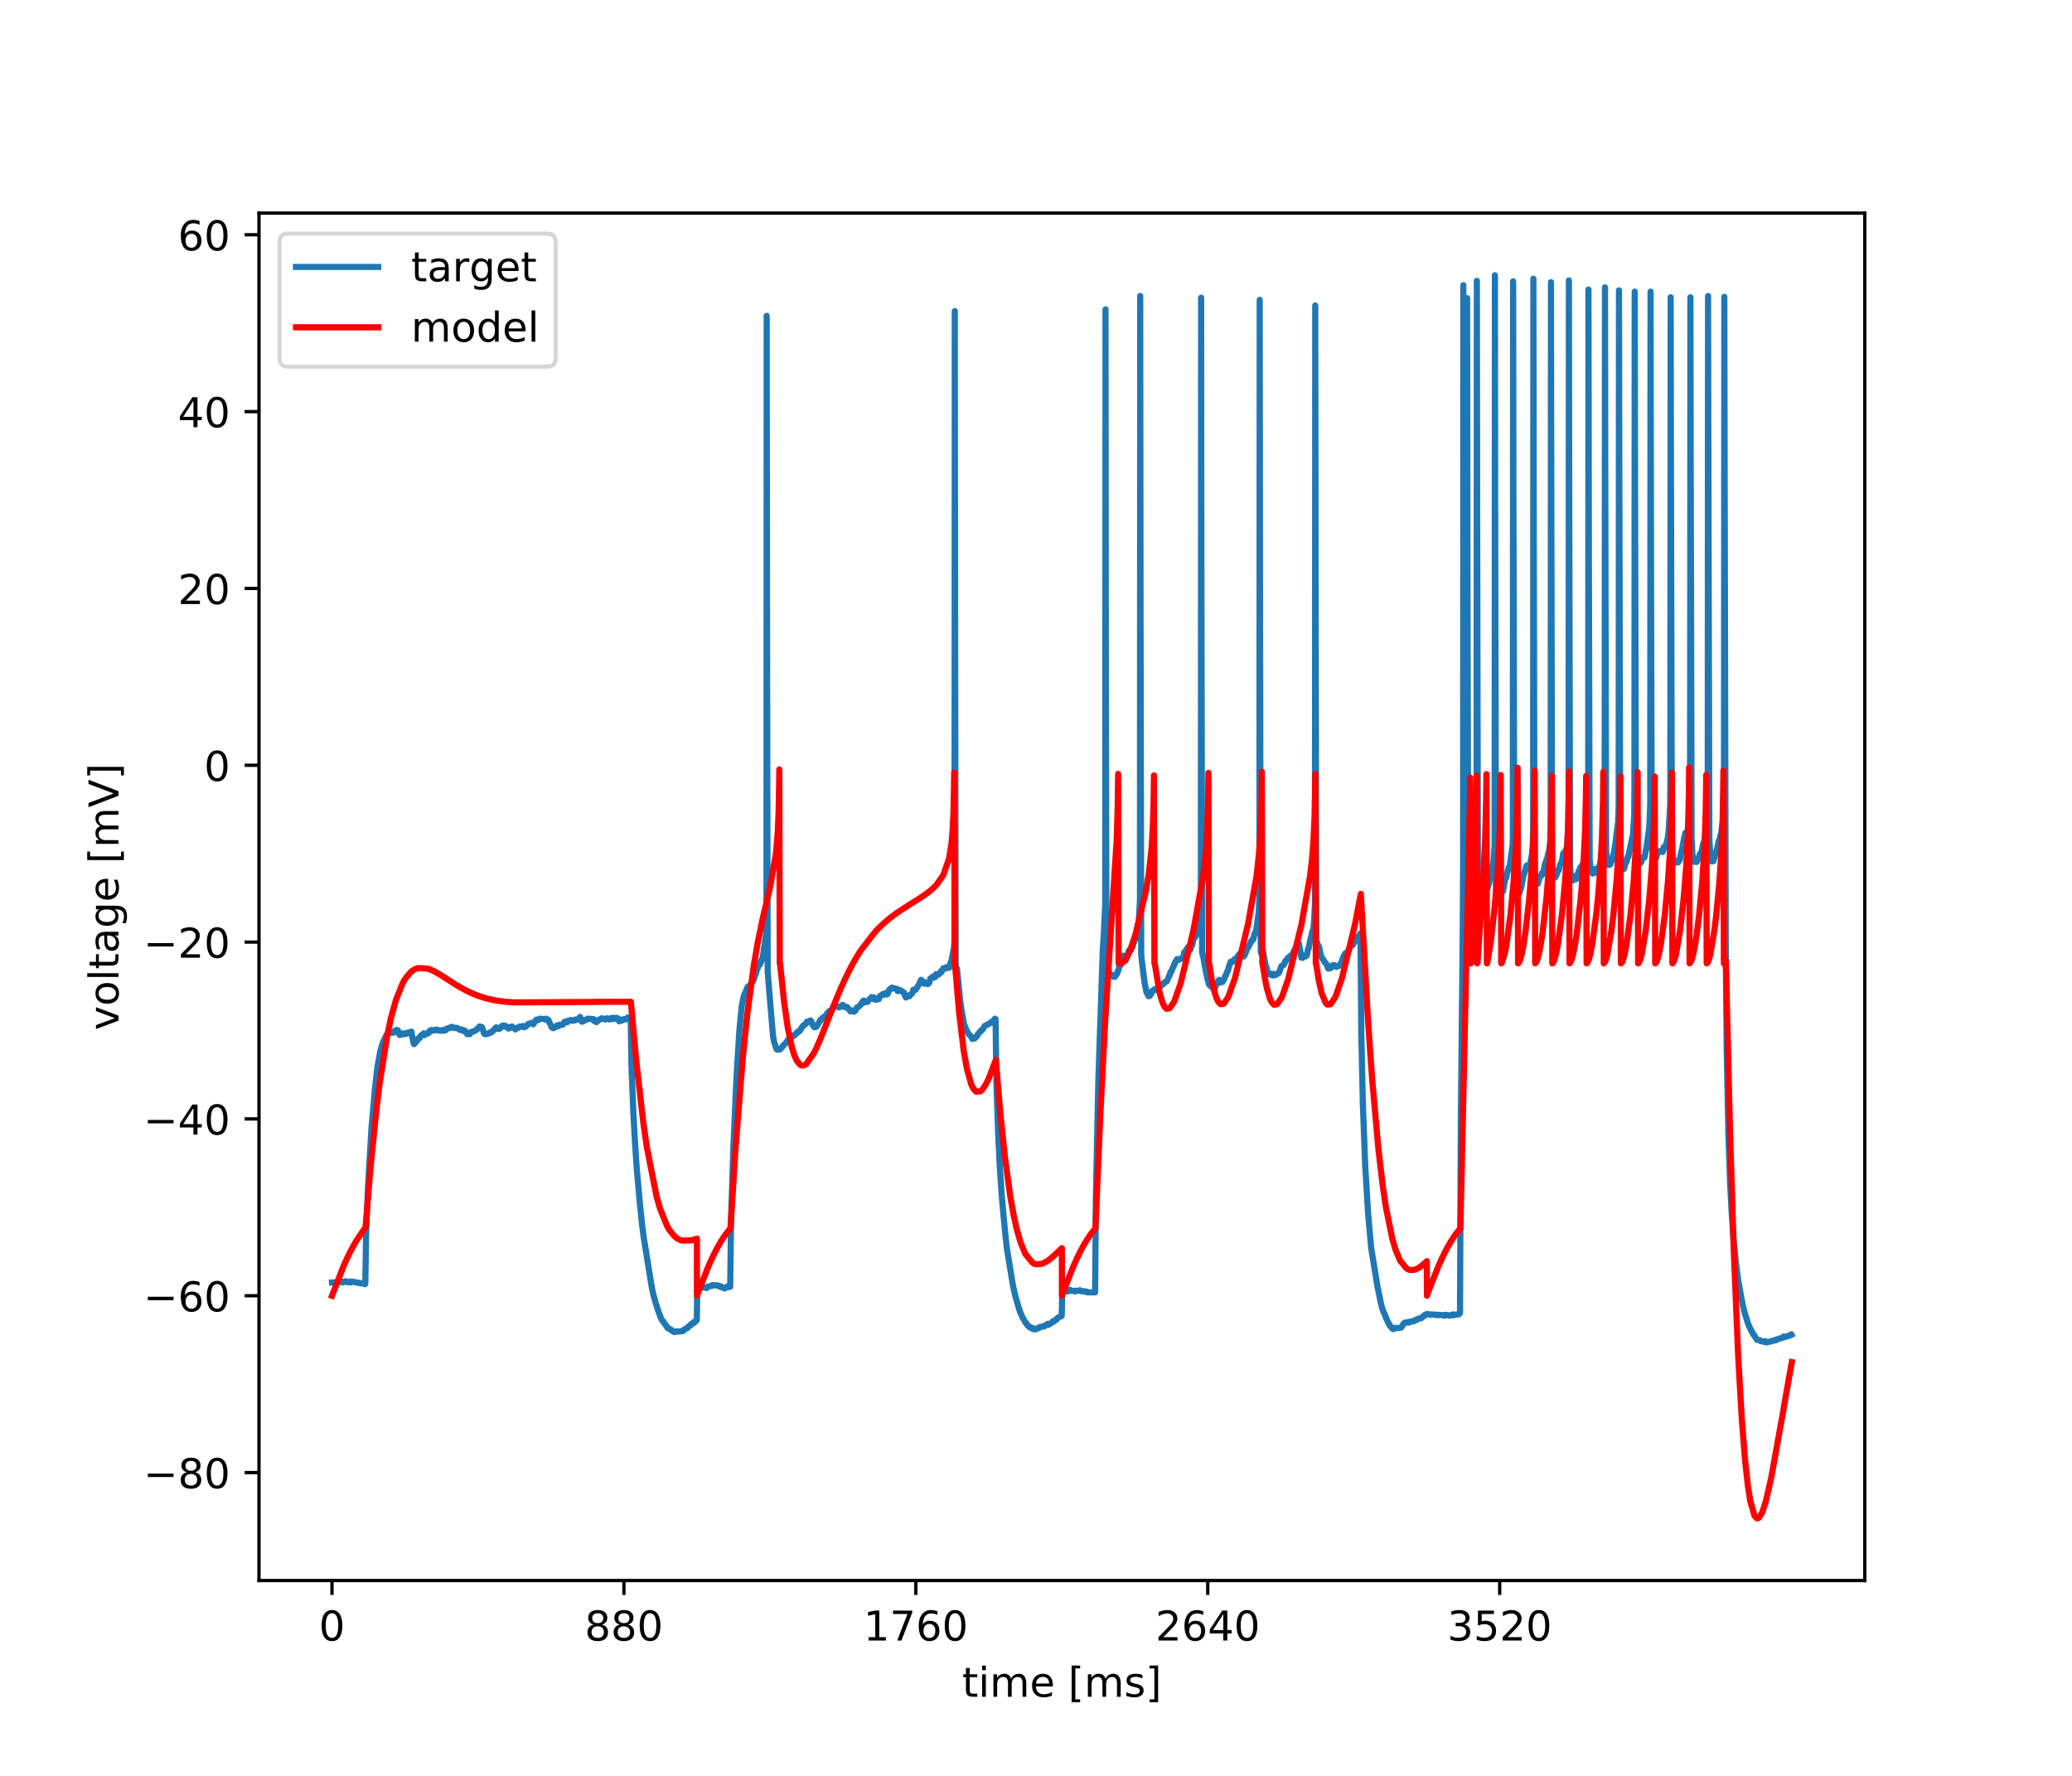 <?xml version="1.0" encoding="utf-8" standalone="no"?>
<!DOCTYPE svg PUBLIC "-//W3C//DTD SVG 1.1//EN"
  "http://www.w3.org/Graphics/SVG/1.1/DTD/svg11.dtd">
<!-- Created with matplotlib (https://matplotlib.org/) -->
<svg height="432pt" version="1.1" viewBox="0 0 504 432" width="504pt" xmlns="http://www.w3.org/2000/svg" xmlns:xlink="http://www.w3.org/1999/xlink">
 <defs>
  <style type="text/css">
*{stroke-linecap:butt;stroke-linejoin:round;}
  </style>
 </defs>
 <g id="figure_1">
  <g id="patch_1">
   <path d="M 0 432 
L 504 432 
L 504 0 
L 0 0 
z
" style="fill:#ffffff;"/>
  </g>
  <g id="axes_1">
   <g id="patch_2">
    <path d="M 63 384.48 
L 453.6 384.48 
L 453.6 51.84 
L 63 51.84 
z
" style="fill:#ffffff;"/>
   </g>
   <g id="matplotlib.axis_1">
    <g id="xtick_1">
     <g id="line2d_1">
      <defs>
       <path d="M 0 0 
L 0 3.5 
" id="mcba2aec7a3" style="stroke:#000000;stroke-width:0.8;"/>
      </defs>
      <g>
       <use style="stroke:#000000;stroke-width:0.8;" x="80.755" xlink:href="#mcba2aec7a3" y="384.48"/>
      </g>
     </g>
     <g id="text_1">
      <!-- 0 -->
      <defs>
       <path d="M 31.781 66.406 
Q 24.172 66.406 20.328 58.906 
Q 16.5 51.422 16.5 36.375 
Q 16.5 21.391 20.328 13.891 
Q 24.172 6.391 31.781 6.391 
Q 39.453 6.391 43.281 13.891 
Q 47.125 21.391 47.125 36.375 
Q 47.125 51.422 43.281 58.906 
Q 39.453 66.406 31.781 66.406 
z
M 31.781 74.219 
Q 44.047 74.219 50.516 64.516 
Q 56.984 54.828 56.984 36.375 
Q 56.984 17.969 50.516 8.266 
Q 44.047 -1.422 31.781 -1.422 
Q 19.531 -1.422 13.062 8.266 
Q 6.594 17.969 6.594 36.375 
Q 6.594 54.828 13.062 64.516 
Q 19.531 74.219 31.781 74.219 
z
" id="DejaVuSans-48"/>
      </defs>
      <g transform="translate(77.573 399.078)scale(0.1 -0.1)">
       <use xlink:href="#DejaVuSans-48"/>
      </g>
     </g>
    </g>
    <g id="xtick_2">
     <g id="line2d_2">
      <g>
       <use style="stroke:#000000;stroke-width:0.8;" x="151.763" xlink:href="#mcba2aec7a3" y="384.48"/>
      </g>
     </g>
     <g id="text_2">
      <!-- 880 -->
      <defs>
       <path d="M 31.781 34.625 
Q 24.75 34.625 20.719 30.859 
Q 16.703 27.094 16.703 20.516 
Q 16.703 13.922 20.719 10.156 
Q 24.75 6.391 31.781 6.391 
Q 38.812 6.391 42.859 10.172 
Q 46.922 13.969 46.922 20.516 
Q 46.922 27.094 42.891 30.859 
Q 38.875 34.625 31.781 34.625 
z
M 21.922 38.812 
Q 15.578 40.375 12.031 44.719 
Q 8.5 49.078 8.5 55.328 
Q 8.5 64.062 14.719 69.141 
Q 20.953 74.219 31.781 74.219 
Q 42.672 74.219 48.875 69.141 
Q 55.078 64.062 55.078 55.328 
Q 55.078 49.078 51.531 44.719 
Q 48 40.375 41.703 38.812 
Q 48.828 37.156 52.797 32.312 
Q 56.781 27.484 56.781 20.516 
Q 56.781 9.906 50.312 4.234 
Q 43.844 -1.422 31.781 -1.422 
Q 19.734 -1.422 13.25 4.234 
Q 6.781 9.906 6.781 20.516 
Q 6.781 27.484 10.781 32.312 
Q 14.797 37.156 21.922 38.812 
z
M 18.312 54.391 
Q 18.312 48.734 21.844 45.562 
Q 25.391 42.391 31.781 42.391 
Q 38.141 42.391 41.719 45.562 
Q 45.312 48.734 45.312 54.391 
Q 45.312 60.062 41.719 63.234 
Q 38.141 66.406 31.781 66.406 
Q 25.391 66.406 21.844 63.234 
Q 18.312 60.062 18.312 54.391 
z
" id="DejaVuSans-56"/>
      </defs>
      <g transform="translate(142.219 399.078)scale(0.1 -0.1)">
       <use xlink:href="#DejaVuSans-56"/>
       <use x="63.623" xlink:href="#DejaVuSans-56"/>
       <use x="127.246" xlink:href="#DejaVuSans-48"/>
      </g>
     </g>
    </g>
    <g id="xtick_3">
     <g id="line2d_3">
      <g>
       <use style="stroke:#000000;stroke-width:0.8;" x="222.772" xlink:href="#mcba2aec7a3" y="384.48"/>
      </g>
     </g>
     <g id="text_3">
      <!-- 1760 -->
      <defs>
       <path d="M 12.406 8.297 
L 28.516 8.297 
L 28.516 63.922 
L 10.984 60.406 
L 10.984 69.391 
L 28.422 72.906 
L 38.281 72.906 
L 38.281 8.297 
L 54.391 8.297 
L 54.391 0 
L 12.406 0 
z
" id="DejaVuSans-49"/>
       <path d="M 8.203 72.906 
L 55.078 72.906 
L 55.078 68.703 
L 28.609 0 
L 18.312 0 
L 43.219 64.594 
L 8.203 64.594 
z
" id="DejaVuSans-55"/>
       <path d="M 33.016 40.375 
Q 26.375 40.375 22.484 35.828 
Q 18.609 31.297 18.609 23.391 
Q 18.609 15.531 22.484 10.953 
Q 26.375 6.391 33.016 6.391 
Q 39.656 6.391 43.531 10.953 
Q 47.406 15.531 47.406 23.391 
Q 47.406 31.297 43.531 35.828 
Q 39.656 40.375 33.016 40.375 
z
M 52.594 71.297 
L 52.594 62.312 
Q 48.875 64.062 45.094 64.984 
Q 41.312 65.922 37.594 65.922 
Q 27.828 65.922 22.672 59.328 
Q 17.531 52.734 16.797 39.406 
Q 19.672 43.656 24.016 45.922 
Q 28.375 48.188 33.594 48.188 
Q 44.578 48.188 50.953 41.516 
Q 57.328 34.859 57.328 23.391 
Q 57.328 12.156 50.688 5.359 
Q 44.047 -1.422 33.016 -1.422 
Q 20.359 -1.422 13.672 8.266 
Q 6.984 17.969 6.984 36.375 
Q 6.984 53.656 15.188 63.938 
Q 23.391 74.219 37.203 74.219 
Q 40.922 74.219 44.703 73.484 
Q 48.484 72.75 52.594 71.297 
z
" id="DejaVuSans-54"/>
      </defs>
      <g transform="translate(210.047 399.078)scale(0.1 -0.1)">
       <use xlink:href="#DejaVuSans-49"/>
       <use x="63.623" xlink:href="#DejaVuSans-55"/>
       <use x="127.246" xlink:href="#DejaVuSans-54"/>
       <use x="190.869" xlink:href="#DejaVuSans-48"/>
      </g>
     </g>
    </g>
    <g id="xtick_4">
     <g id="line2d_4">
      <g>
       <use style="stroke:#000000;stroke-width:0.8;" x="293.78" xlink:href="#mcba2aec7a3" y="384.48"/>
      </g>
     </g>
     <g id="text_4">
      <!-- 2640 -->
      <defs>
       <path d="M 19.188 8.297 
L 53.609 8.297 
L 53.609 0 
L 7.328 0 
L 7.328 8.297 
Q 12.938 14.109 22.625 23.891 
Q 32.328 33.688 34.812 36.531 
Q 39.547 41.844 41.422 45.531 
Q 43.312 49.219 43.312 52.781 
Q 43.312 58.594 39.234 62.25 
Q 35.156 65.922 28.609 65.922 
Q 23.969 65.922 18.812 64.312 
Q 13.672 62.703 7.812 59.422 
L 7.812 69.391 
Q 13.766 71.781 18.938 73 
Q 24.125 74.219 28.422 74.219 
Q 39.75 74.219 46.484 68.547 
Q 53.219 62.891 53.219 53.422 
Q 53.219 48.922 51.531 44.891 
Q 49.859 40.875 45.406 35.406 
Q 44.188 33.984 37.641 27.219 
Q 31.109 20.453 19.188 8.297 
z
" id="DejaVuSans-50"/>
       <path d="M 37.797 64.312 
L 12.891 25.391 
L 37.797 25.391 
z
M 35.203 72.906 
L 47.609 72.906 
L 47.609 25.391 
L 58.016 25.391 
L 58.016 17.188 
L 47.609 17.188 
L 47.609 0 
L 37.797 0 
L 37.797 17.188 
L 4.891 17.188 
L 4.891 26.703 
z
" id="DejaVuSans-52"/>
      </defs>
      <g transform="translate(281.055 399.078)scale(0.1 -0.1)">
       <use xlink:href="#DejaVuSans-50"/>
       <use x="63.623" xlink:href="#DejaVuSans-54"/>
       <use x="127.246" xlink:href="#DejaVuSans-52"/>
       <use x="190.869" xlink:href="#DejaVuSans-48"/>
      </g>
     </g>
    </g>
    <g id="xtick_5">
     <g id="line2d_5">
      <g>
       <use style="stroke:#000000;stroke-width:0.8;" x="364.789" xlink:href="#mcba2aec7a3" y="384.48"/>
      </g>
     </g>
     <g id="text_5">
      <!-- 3520 -->
      <defs>
       <path d="M 40.578 39.312 
Q 47.656 37.797 51.625 33 
Q 55.609 28.219 55.609 21.188 
Q 55.609 10.406 48.188 4.484 
Q 40.766 -1.422 27.094 -1.422 
Q 22.516 -1.422 17.656 -0.516 
Q 12.797 0.391 7.625 2.203 
L 7.625 11.719 
Q 11.719 9.328 16.594 8.109 
Q 21.484 6.891 26.812 6.891 
Q 36.078 6.891 40.938 10.547 
Q 45.797 14.203 45.797 21.188 
Q 45.797 27.641 41.281 31.266 
Q 36.766 34.906 28.719 34.906 
L 20.219 34.906 
L 20.219 43.016 
L 29.109 43.016 
Q 36.375 43.016 40.234 45.922 
Q 44.094 48.828 44.094 54.297 
Q 44.094 59.906 40.109 62.906 
Q 36.141 65.922 28.719 65.922 
Q 24.656 65.922 20.016 65.031 
Q 15.375 64.156 9.812 62.312 
L 9.812 71.094 
Q 15.438 72.656 20.344 73.438 
Q 25.25 74.219 29.594 74.219 
Q 40.828 74.219 47.359 69.109 
Q 53.906 64.016 53.906 55.328 
Q 53.906 49.266 50.438 45.094 
Q 46.969 40.922 40.578 39.312 
z
" id="DejaVuSans-51"/>
       <path d="M 10.797 72.906 
L 49.516 72.906 
L 49.516 64.594 
L 19.828 64.594 
L 19.828 46.734 
Q 21.969 47.469 24.109 47.828 
Q 26.266 48.188 28.422 48.188 
Q 40.625 48.188 47.75 41.5 
Q 54.891 34.812 54.891 23.391 
Q 54.891 11.625 47.562 5.094 
Q 40.234 -1.422 26.906 -1.422 
Q 22.312 -1.422 17.547 -0.641 
Q 12.797 0.141 7.719 1.703 
L 7.719 11.625 
Q 12.109 9.234 16.797 8.062 
Q 21.484 6.891 26.703 6.891 
Q 35.156 6.891 40.078 11.328 
Q 45.016 15.766 45.016 23.391 
Q 45.016 31 40.078 35.438 
Q 35.156 39.891 26.703 39.891 
Q 22.75 39.891 18.812 39.016 
Q 14.891 38.141 10.797 36.281 
z
" id="DejaVuSans-53"/>
      </defs>
      <g transform="translate(352.064 399.078)scale(0.1 -0.1)">
       <use xlink:href="#DejaVuSans-51"/>
       <use x="63.623" xlink:href="#DejaVuSans-53"/>
       <use x="127.246" xlink:href="#DejaVuSans-50"/>
       <use x="190.869" xlink:href="#DejaVuSans-48"/>
      </g>
     </g>
    </g>
    <g id="text_6">
     <!-- time [ms] -->
     <defs>
      <path d="M 18.312 70.219 
L 18.312 54.688 
L 36.812 54.688 
L 36.812 47.703 
L 18.312 47.703 
L 18.312 18.016 
Q 18.312 11.328 20.141 9.422 
Q 21.969 7.516 27.594 7.516 
L 36.812 7.516 
L 36.812 0 
L 27.594 0 
Q 17.188 0 13.234 3.875 
Q 9.281 7.766 9.281 18.016 
L 9.281 47.703 
L 2.688 47.703 
L 2.688 54.688 
L 9.281 54.688 
L 9.281 70.219 
z
" id="DejaVuSans-116"/>
      <path d="M 9.422 54.688 
L 18.406 54.688 
L 18.406 0 
L 9.422 0 
z
M 9.422 75.984 
L 18.406 75.984 
L 18.406 64.594 
L 9.422 64.594 
z
" id="DejaVuSans-105"/>
      <path d="M 52 44.188 
Q 55.375 50.25 60.062 53.125 
Q 64.75 56 71.094 56 
Q 79.641 56 84.281 50.016 
Q 88.922 44.047 88.922 33.016 
L 88.922 0 
L 79.891 0 
L 79.891 32.719 
Q 79.891 40.578 77.094 44.375 
Q 74.312 48.188 68.609 48.188 
Q 61.625 48.188 57.562 43.547 
Q 53.516 38.922 53.516 30.906 
L 53.516 0 
L 44.484 0 
L 44.484 32.719 
Q 44.484 40.625 41.703 44.406 
Q 38.922 48.188 33.109 48.188 
Q 26.219 48.188 22.156 43.531 
Q 18.109 38.875 18.109 30.906 
L 18.109 0 
L 9.078 0 
L 9.078 54.688 
L 18.109 54.688 
L 18.109 46.188 
Q 21.188 51.219 25.484 53.609 
Q 29.781 56 35.688 56 
Q 41.656 56 45.828 52.969 
Q 50 49.953 52 44.188 
z
" id="DejaVuSans-109"/>
      <path d="M 56.203 29.594 
L 56.203 25.203 
L 14.891 25.203 
Q 15.484 15.922 20.484 11.062 
Q 25.484 6.203 34.422 6.203 
Q 39.594 6.203 44.453 7.469 
Q 49.312 8.734 54.109 11.281 
L 54.109 2.781 
Q 49.266 0.734 44.188 -0.344 
Q 39.109 -1.422 33.891 -1.422 
Q 20.797 -1.422 13.156 6.188 
Q 5.516 13.812 5.516 26.812 
Q 5.516 40.234 12.766 48.109 
Q 20.016 56 32.328 56 
Q 43.359 56 49.781 48.891 
Q 56.203 41.797 56.203 29.594 
z
M 47.219 32.234 
Q 47.125 39.594 43.094 43.984 
Q 39.062 48.391 32.422 48.391 
Q 24.906 48.391 20.391 44.141 
Q 15.875 39.891 15.188 32.172 
z
" id="DejaVuSans-101"/>
      <path id="DejaVuSans-32"/>
      <path d="M 8.594 75.984 
L 29.297 75.984 
L 29.297 69 
L 17.578 69 
L 17.578 -6.203 
L 29.297 -6.203 
L 29.297 -13.188 
L 8.594 -13.188 
z
" id="DejaVuSans-91"/>
      <path d="M 44.281 53.078 
L 44.281 44.578 
Q 40.484 46.531 36.375 47.5 
Q 32.281 48.484 27.875 48.484 
Q 21.188 48.484 17.844 46.438 
Q 14.5 44.391 14.5 40.281 
Q 14.5 37.156 16.891 35.375 
Q 19.281 33.594 26.516 31.984 
L 29.594 31.297 
Q 39.156 29.25 43.188 25.516 
Q 47.219 21.781 47.219 15.094 
Q 47.219 7.469 41.188 3.016 
Q 35.156 -1.422 24.609 -1.422 
Q 20.219 -1.422 15.453 -0.562 
Q 10.688 0.297 5.422 2 
L 5.422 11.281 
Q 10.406 8.688 15.234 7.391 
Q 20.062 6.109 24.812 6.109 
Q 31.156 6.109 34.562 8.281 
Q 37.984 10.453 37.984 14.406 
Q 37.984 18.062 35.516 20.016 
Q 33.062 21.969 24.703 23.781 
L 21.578 24.516 
Q 13.234 26.266 9.516 29.906 
Q 5.812 33.547 5.812 39.891 
Q 5.812 47.609 11.281 51.797 
Q 16.75 56 26.812 56 
Q 31.781 56 36.172 55.266 
Q 40.578 54.547 44.281 53.078 
z
" id="DejaVuSans-115"/>
      <path d="M 30.422 75.984 
L 30.422 -13.188 
L 9.719 -13.188 
L 9.719 -6.203 
L 21.391 -6.203 
L 21.391 69 
L 9.719 69 
L 9.719 75.984 
z
" id="DejaVuSans-93"/>
     </defs>
     <g transform="translate(234.038 412.757)scale(0.1 -0.1)">
      <use xlink:href="#DejaVuSans-116"/>
      <use x="39.209" xlink:href="#DejaVuSans-105"/>
      <use x="66.992" xlink:href="#DejaVuSans-109"/>
      <use x="164.404" xlink:href="#DejaVuSans-101"/>
      <use x="225.928" xlink:href="#DejaVuSans-32"/>
      <use x="257.715" xlink:href="#DejaVuSans-91"/>
      <use x="296.729" xlink:href="#DejaVuSans-109"/>
      <use x="394.141" xlink:href="#DejaVuSans-115"/>
      <use x="446.24" xlink:href="#DejaVuSans-93"/>
     </g>
    </g>
   </g>
   <g id="matplotlib.axis_2">
    <g id="ytick_1">
     <g id="line2d_6">
      <defs>
       <path d="M 0 0 
L -3.5 0 
" id="mf6ca76b5cc" style="stroke:#000000;stroke-width:0.8;"/>
      </defs>
      <g>
       <use style="stroke:#000000;stroke-width:0.8;" x="63" xlink:href="#mf6ca76b5cc" y="358.219"/>
      </g>
     </g>
     <g id="text_7">
      <!-- −80 -->
      <defs>
       <path d="M 10.594 35.5 
L 73.188 35.5 
L 73.188 27.203 
L 10.594 27.203 
z
" id="DejaVuSans-8722"/>
      </defs>
      <g transform="translate(34.895 362.018)scale(0.1 -0.1)">
       <use xlink:href="#DejaVuSans-8722"/>
       <use x="83.789" xlink:href="#DejaVuSans-56"/>
       <use x="147.412" xlink:href="#DejaVuSans-48"/>
      </g>
     </g>
    </g>
    <g id="ytick_2">
     <g id="line2d_7">
      <g>
       <use style="stroke:#000000;stroke-width:0.8;" x="63" xlink:href="#mf6ca76b5cc" y="315.203"/>
      </g>
     </g>
     <g id="text_8">
      <!-- −60 -->
      <g transform="translate(34.895 319.002)scale(0.1 -0.1)">
       <use xlink:href="#DejaVuSans-8722"/>
       <use x="83.789" xlink:href="#DejaVuSans-54"/>
       <use x="147.412" xlink:href="#DejaVuSans-48"/>
      </g>
     </g>
    </g>
    <g id="ytick_3">
     <g id="line2d_8">
      <g>
       <use style="stroke:#000000;stroke-width:0.8;" x="63" xlink:href="#mf6ca76b5cc" y="272.188"/>
      </g>
     </g>
     <g id="text_9">
      <!-- −40 -->
      <g transform="translate(34.895 275.987)scale(0.1 -0.1)">
       <use xlink:href="#DejaVuSans-8722"/>
       <use x="83.789" xlink:href="#DejaVuSans-52"/>
       <use x="147.412" xlink:href="#DejaVuSans-48"/>
      </g>
     </g>
    </g>
    <g id="ytick_4">
     <g id="line2d_9">
      <g>
       <use style="stroke:#000000;stroke-width:0.8;" x="63" xlink:href="#mf6ca76b5cc" y="229.172"/>
      </g>
     </g>
     <g id="text_10">
      <!-- −20 -->
      <g transform="translate(34.895 232.971)scale(0.1 -0.1)">
       <use xlink:href="#DejaVuSans-8722"/>
       <use x="83.789" xlink:href="#DejaVuSans-50"/>
       <use x="147.412" xlink:href="#DejaVuSans-48"/>
      </g>
     </g>
    </g>
    <g id="ytick_5">
     <g id="line2d_10">
      <g>
       <use style="stroke:#000000;stroke-width:0.8;" x="63" xlink:href="#mf6ca76b5cc" y="186.156"/>
      </g>
     </g>
     <g id="text_11">
      <!-- 0 -->
      <g transform="translate(49.638 189.955)scale(0.1 -0.1)">
       <use xlink:href="#DejaVuSans-48"/>
      </g>
     </g>
    </g>
    <g id="ytick_6">
     <g id="line2d_11">
      <g>
       <use style="stroke:#000000;stroke-width:0.8;" x="63" xlink:href="#mf6ca76b5cc" y="143.141"/>
      </g>
     </g>
     <g id="text_12">
      <!-- 20 -->
      <g transform="translate(43.275 146.94)scale(0.1 -0.1)">
       <use xlink:href="#DejaVuSans-50"/>
       <use x="63.623" xlink:href="#DejaVuSans-48"/>
      </g>
     </g>
    </g>
    <g id="ytick_7">
     <g id="line2d_12">
      <g>
       <use style="stroke:#000000;stroke-width:0.8;" x="63" xlink:href="#mf6ca76b5cc" y="100.125"/>
      </g>
     </g>
     <g id="text_13">
      <!-- 40 -->
      <g transform="translate(43.275 103.924)scale(0.1 -0.1)">
       <use xlink:href="#DejaVuSans-52"/>
       <use x="63.623" xlink:href="#DejaVuSans-48"/>
      </g>
     </g>
    </g>
    <g id="ytick_8">
     <g id="line2d_13">
      <g>
       <use style="stroke:#000000;stroke-width:0.8;" x="63" xlink:href="#mf6ca76b5cc" y="57.109"/>
      </g>
     </g>
     <g id="text_14">
      <!-- 60 -->
      <g transform="translate(43.275 60.908)scale(0.1 -0.1)">
       <use xlink:href="#DejaVuSans-54"/>
       <use x="63.623" xlink:href="#DejaVuSans-48"/>
      </g>
     </g>
    </g>
    <g id="text_15">
     <!-- voltage [mV] -->
     <defs>
      <path d="M 2.984 54.688 
L 12.5 54.688 
L 29.594 8.797 
L 46.688 54.688 
L 56.203 54.688 
L 35.688 0 
L 23.484 0 
z
" id="DejaVuSans-118"/>
      <path d="M 30.609 48.391 
Q 23.391 48.391 19.188 42.75 
Q 14.984 37.109 14.984 27.297 
Q 14.984 17.484 19.156 11.844 
Q 23.344 6.203 30.609 6.203 
Q 37.797 6.203 41.984 11.859 
Q 46.188 17.531 46.188 27.297 
Q 46.188 37.016 41.984 42.703 
Q 37.797 48.391 30.609 48.391 
z
M 30.609 56 
Q 42.328 56 49.016 48.375 
Q 55.719 40.766 55.719 27.297 
Q 55.719 13.875 49.016 6.219 
Q 42.328 -1.422 30.609 -1.422 
Q 18.844 -1.422 12.172 6.219 
Q 5.516 13.875 5.516 27.297 
Q 5.516 40.766 12.172 48.375 
Q 18.844 56 30.609 56 
z
" id="DejaVuSans-111"/>
      <path d="M 9.422 75.984 
L 18.406 75.984 
L 18.406 0 
L 9.422 0 
z
" id="DejaVuSans-108"/>
      <path d="M 34.281 27.484 
Q 23.391 27.484 19.188 25 
Q 14.984 22.516 14.984 16.5 
Q 14.984 11.719 18.141 8.906 
Q 21.297 6.109 26.703 6.109 
Q 34.188 6.109 38.703 11.406 
Q 43.219 16.703 43.219 25.484 
L 43.219 27.484 
z
M 52.203 31.203 
L 52.203 0 
L 43.219 0 
L 43.219 8.297 
Q 40.141 3.328 35.547 0.953 
Q 30.953 -1.422 24.312 -1.422 
Q 15.922 -1.422 10.953 3.297 
Q 6 8.016 6 15.922 
Q 6 25.141 12.172 29.828 
Q 18.359 34.516 30.609 34.516 
L 43.219 34.516 
L 43.219 35.406 
Q 43.219 41.609 39.141 45 
Q 35.062 48.391 27.688 48.391 
Q 23 48.391 18.547 47.266 
Q 14.109 46.141 10.016 43.891 
L 10.016 52.203 
Q 14.938 54.109 19.578 55.047 
Q 24.219 56 28.609 56 
Q 40.484 56 46.344 49.844 
Q 52.203 43.703 52.203 31.203 
z
" id="DejaVuSans-97"/>
      <path d="M 45.406 27.984 
Q 45.406 37.75 41.375 43.109 
Q 37.359 48.484 30.078 48.484 
Q 22.859 48.484 18.828 43.109 
Q 14.797 37.75 14.797 27.984 
Q 14.797 18.266 18.828 12.891 
Q 22.859 7.516 30.078 7.516 
Q 37.359 7.516 41.375 12.891 
Q 45.406 18.266 45.406 27.984 
z
M 54.391 6.781 
Q 54.391 -7.172 48.188 -13.984 
Q 42 -20.797 29.203 -20.797 
Q 24.469 -20.797 20.266 -20.094 
Q 16.062 -19.391 12.109 -17.922 
L 12.109 -9.188 
Q 16.062 -11.328 19.922 -12.344 
Q 23.781 -13.375 27.781 -13.375 
Q 36.625 -13.375 41.016 -8.766 
Q 45.406 -4.156 45.406 5.172 
L 45.406 9.625 
Q 42.625 4.781 38.281 2.391 
Q 33.938 0 27.875 0 
Q 17.828 0 11.672 7.656 
Q 5.516 15.328 5.516 27.984 
Q 5.516 40.672 11.672 48.328 
Q 17.828 56 27.875 56 
Q 33.938 56 38.281 53.609 
Q 42.625 51.219 45.406 46.391 
L 45.406 54.688 
L 54.391 54.688 
z
" id="DejaVuSans-103"/>
      <path d="M 28.609 0 
L 0.781 72.906 
L 11.078 72.906 
L 34.188 11.531 
L 57.328 72.906 
L 67.578 72.906 
L 39.797 0 
z
" id="DejaVuSans-86"/>
     </defs>
     <g transform="translate(28.816 250.624)rotate(-90)scale(0.1 -0.1)">
      <use xlink:href="#DejaVuSans-118"/>
      <use x="59.18" xlink:href="#DejaVuSans-111"/>
      <use x="120.361" xlink:href="#DejaVuSans-108"/>
      <use x="148.145" xlink:href="#DejaVuSans-116"/>
      <use x="187.354" xlink:href="#DejaVuSans-97"/>
      <use x="248.633" xlink:href="#DejaVuSans-103"/>
      <use x="312.109" xlink:href="#DejaVuSans-101"/>
      <use x="373.633" xlink:href="#DejaVuSans-32"/>
      <use x="405.42" xlink:href="#DejaVuSans-91"/>
      <use x="444.434" xlink:href="#DejaVuSans-109"/>
      <use x="541.846" xlink:href="#DejaVuSans-86"/>
      <use x="610.254" xlink:href="#DejaVuSans-93"/>
     </g>
    </g>
   </g>
   <g id="line2d_14">
    <path clip-path="url(#pbaf3f42158)" d="M 80.755 311.969 
L 83.385 311.864 
L 83.417 311.759 
L 83.466 311.969 
L 83.482 311.864 
L 83.966 311.759 
L 84.063 311.654 
L 84.176 311.759 
L 84.547 311.864 
L 84.66 311.969 
L 84.967 311.864 
L 85.08 311.759 
L 85.338 311.864 
L 85.354 311.969 
L 85.402 311.759 
L 85.419 311.759 
L 86.322 311.864 
L 86.435 311.969 
L 87.42 312.074 
L 87.533 312.179 
L 87.581 312.074 
L 87.629 312.179 
L 88.695 312.284 
L 88.808 312.389 
L 88.856 312.284 
L 89.05 300.312 
L 89.502 289.075 
L 90.357 274.477 
L 91.196 264.92 
L 91.454 262.61 
L 91.777 259.774 
L 92.503 255.679 
L 92.536 255.574 
L 92.713 255.049 
L 92.745 254.944 
L 92.971 254.103 
L 93.02 253.998 
L 93.213 253.368 
L 93.359 253.263 
L 93.536 252.738 
L 93.601 252.633 
L 93.762 252.213 
L 93.859 252.108 
L 94.004 251.793 
L 94.214 251.688 
L 94.359 251.373 
L 95.134 251.268 
L 95.182 251.163 
L 95.231 251.268 
L 95.844 251.163 
L 95.989 250.743 
L 96.054 250.848 
L 96.086 250.743 
L 96.393 250.638 
L 96.506 250.533 
L 96.796 250.638 
L 97.006 251.373 
L 97.07 251.478 
L 97.216 251.793 
L 97.393 251.688 
L 97.425 251.583 
L 97.49 251.688 
L 97.845 251.583 
L 97.974 251.373 
L 98.265 251.478 
L 98.297 251.583 
L 98.345 251.478 
L 98.458 251.373 
L 98.507 251.478 
L 98.539 251.583 
L 98.571 251.373 
L 98.603 251.478 
L 99.12 251.373 
L 99.249 251.163 
L 99.959 251.058 
L 100.056 250.953 
L 100.572 253.683 
L 100.621 253.788 
L 100.734 253.998 
L 100.863 253.788 
L 101.024 253.683 
L 101.153 253.473 
L 101.299 253.368 
L 101.444 253.053 
L 101.557 252.948 
L 101.686 252.738 
L 101.831 252.633 
L 101.847 252.528 
L 101.928 252.633 
L 102.106 252.528 
L 102.267 252.108 
L 102.364 252.003 
L 102.493 251.793 
L 102.993 251.688 
L 103.058 251.373 
L 103.106 251.478 
L 103.251 251.793 
L 103.38 251.583 
L 103.687 251.478 
L 103.784 251.373 
L 103.881 251.478 
L 103.994 251.373 
L 104.091 251.268 
L 104.187 251.163 
L 104.3 251.268 
L 104.381 251.163 
L 104.526 250.743 
L 104.575 250.848 
L 104.623 250.743 
L 104.897 250.638 
L 105.01 250.533 
L 105.236 250.638 
L 105.317 250.743 
L 105.333 250.638 
L 106.108 250.533 
L 106.124 250.428 
L 106.172 250.638 
L 106.205 250.533 
L 106.882 250.638 
L 106.995 250.743 
L 107.705 250.638 
L 107.738 250.533 
L 107.786 250.743 
L 108.383 250.638 
L 108.512 250.428 
L 108.577 250.323 
L 108.69 250.218 
L 109.255 250.113 
L 109.335 250.008 
L 109.352 250.113 
L 109.691 250.008 
L 109.82 249.798 
L 109.916 249.903 
L 110.013 249.798 
L 110.126 249.903 
L 110.53 250.008 
L 110.61 250.113 
L 110.627 250.008 
L 111.369 250.113 
L 111.498 250.323 
L 111.837 250.428 
L 111.853 250.533 
L 111.934 250.428 
L 112.256 250.533 
L 112.321 250.428 
L 112.369 250.638 
L 112.821 250.743 
L 112.837 250.848 
L 112.87 250.638 
L 112.902 250.638 
L 113.144 250.743 
L 113.289 251.058 
L 113.37 251.163 
L 113.499 251.373 
L 113.596 251.478 
L 113.644 251.583 
L 113.693 251.478 
L 113.79 251.373 
L 113.87 251.268 
L 113.886 251.373 
L 114.161 251.478 
L 114.258 251.583 
L 114.387 251.268 
L 114.419 251.373 
L 114.484 251.268 
L 114.58 251.058 
L 114.597 251.163 
L 114.806 251.058 
L 114.919 250.953 
L 115.355 250.848 
L 115.468 250.743 
L 115.759 250.638 
L 115.888 250.428 
L 116.162 250.323 
L 116.259 250.113 
L 116.275 250.218 
L 116.356 250.113 
L 116.469 250.008 
L 116.533 249.903 
L 116.662 249.693 
L 117.017 249.798 
L 117.033 249.903 
L 117.114 249.798 
L 117.259 249.903 
L 117.437 250.428 
L 117.469 250.533 
L 117.663 251.163 
L 117.711 251.268 
L 117.792 251.478 
L 117.824 251.373 
L 117.921 251.478 
L 118.034 251.583 
L 118.647 251.478 
L 118.76 251.373 
L 119.051 251.268 
L 119.131 251.163 
L 119.148 251.268 
L 119.519 251.163 
L 119.648 250.953 
L 119.809 250.848 
L 119.922 250.743 
L 120.1 250.638 
L 120.245 250.323 
L 120.439 250.218 
L 120.552 250.113 
L 120.665 250.008 
L 120.697 249.903 
L 120.745 250.113 
L 121.116 250.218 
L 121.229 250.323 
L 121.601 250.218 
L 121.73 250.008 
L 121.81 249.903 
L 121.939 249.693 
L 122.117 249.588 
L 122.214 249.483 
L 122.343 249.693 
L 122.779 249.588 
L 122.811 249.483 
L 122.875 249.588 
L 122.924 249.693 
L 122.972 249.588 
L 123.134 249.693 
L 123.263 249.903 
L 123.553 250.008 
L 123.682 250.218 
L 123.828 249.903 
L 123.924 250.008 
L 123.941 250.113 
L 124.005 249.903 
L 124.36 249.798 
L 124.473 249.693 
L 124.683 249.798 
L 124.812 250.008 
L 125.216 250.113 
L 125.329 250.323 
L 125.361 250.428 
L 125.441 250.218 
L 125.764 250.113 
L 125.78 250.008 
L 125.861 250.113 
L 126.039 250.008 
L 126.152 249.903 
L 126.329 249.798 
L 126.426 249.693 
L 126.539 249.798 
L 127.136 249.693 
L 127.152 249.588 
L 127.233 249.693 
L 127.249 249.798 
L 127.297 249.588 
L 127.314 249.588 
L 127.394 249.693 
L 127.443 249.903 
L 127.507 249.798 
L 127.523 249.693 
L 127.604 249.798 
L 127.975 249.693 
L 128.104 249.483 
L 128.217 249.378 
L 128.33 249.273 
L 128.411 249.167 
L 128.524 249.062 
L 129.089 248.957 
L 129.137 248.852 
L 129.186 248.957 
L 129.605 249.062 
L 129.718 249.167 
L 129.831 249.062 
L 130.009 248.537 
L 130.138 248.432 
L 130.267 248.222 
L 130.525 248.117 
L 130.541 248.012 
L 130.59 248.222 
L 130.622 248.117 
L 130.67 248.222 
L 130.719 248.117 
L 131.074 248.012 
L 131.138 247.907 
L 131.171 248.012 
L 131.203 247.907 
L 131.316 247.802 
L 132.478 247.907 
L 132.591 248.012 
L 132.768 247.907 
L 132.817 247.802 
L 132.865 247.907 
L 133.269 248.012 
L 133.382 248.117 
L 133.414 248.117 
L 133.559 248.642 
L 133.591 248.537 
L 133.607 248.747 
L 133.624 248.747 
L 133.737 248.852 
L 133.785 248.957 
L 133.93 249.273 
L 133.979 249.378 
L 134.156 249.903 
L 134.269 249.798 
L 134.431 249.903 
L 134.56 250.113 
L 134.624 250.008 
L 134.656 250.113 
L 134.818 250.008 
L 134.931 249.903 
L 135.302 249.798 
L 135.415 249.483 
L 135.431 249.588 
L 135.818 249.483 
L 135.835 249.378 
L 135.867 249.588 
L 135.915 249.483 
L 136.044 249.378 
L 136.06 249.273 
L 136.141 249.378 
L 136.884 249.273 
L 137.029 248.957 
L 137.158 248.852 
L 137.206 248.642 
L 137.255 248.852 
L 137.368 248.747 
L 137.432 248.537 
L 137.465 248.747 
L 137.69 248.642 
L 137.82 248.432 
L 137.916 248.537 
L 138.013 248.642 
L 138.158 248.327 
L 138.707 248.222 
L 138.82 248.117 
L 139.127 248.222 
L 139.24 248.327 
L 139.772 248.222 
L 139.901 248.012 
L 139.998 248.117 
L 140.095 248.012 
L 140.111 248.117 
L 140.192 248.012 
L 140.757 247.907 
L 140.886 247.697 
L 140.967 247.592 
L 141.096 247.382 
L 141.322 248.222 
L 141.402 248.327 
L 141.531 248.537 
L 141.903 248.432 
L 142.016 248.327 
L 142.145 248.222 
L 142.258 248.117 
L 142.806 248.012 
L 142.935 247.802 
L 144.339 247.907 
L 144.469 248.327 
L 144.485 248.222 
L 144.582 248.117 
L 144.727 248.432 
L 145.05 248.537 
L 145.082 248.642 
L 145.146 248.537 
L 145.34 248.432 
L 145.469 248.222 
L 145.647 248.117 
L 145.76 248.012 
L 146.308 247.907 
L 146.389 247.697 
L 146.421 247.802 
L 147.244 247.907 
L 147.26 248.012 
L 147.341 247.907 
L 147.551 247.802 
L 147.664 247.697 
L 148.18 247.802 
L 148.309 248.012 
L 148.374 247.907 
L 148.487 247.802 
L 148.874 247.697 
L 148.89 247.592 
L 148.971 247.697 
L 149.1 247.802 
L 149.116 247.907 
L 149.165 247.697 
L 149.197 247.802 
L 149.294 247.697 
L 149.407 247.592 
L 149.697 247.697 
L 149.81 247.802 
L 149.972 247.802 
L 150.004 247.592 
L 150.085 247.697 
L 150.407 247.802 
L 150.601 248.432 
L 150.746 248.117 
L 151.085 248.222 
L 151.15 248.327 
L 151.182 248.222 
L 151.36 248.117 
L 151.376 248.012 
L 151.456 248.117 
L 151.811 248.012 
L 151.844 247.907 
L 151.908 248.012 
L 152.425 247.907 
L 152.554 247.697 
L 152.651 247.592 
L 152.715 247.487 
L 152.747 247.592 
L 152.764 247.697 
L 152.812 247.487 
L 152.828 247.487 
L 153.409 247.487 
L 153.603 259.459 
L 154.055 270.591 
L 154.426 277.418 
L 154.862 283.929 
L 154.975 285.294 
L 155.685 293.17 
L 155.894 295.166 
L 156.266 298.631 
L 156.282 298.631 
L 156.556 300.837 
L 158.622 313.649 
L 158.67 313.754 
L 158.993 315.224 
L 159.058 315.329 
L 159.3 316.274 
L 159.332 316.379 
L 159.558 317.22 
L 159.622 317.325 
L 159.832 318.06 
L 159.897 318.165 
L 160.09 318.795 
L 160.123 318.9 
L 160.3 319.425 
L 160.349 319.53 
L 160.494 319.845 
L 160.526 319.95 
L 160.704 320.475 
L 160.768 320.58 
L 160.93 321 
L 161.043 321.105 
L 161.188 321.42 
L 161.414 321.525 
L 161.559 321.84 
L 161.64 321.945 
L 161.769 322.156 
L 161.898 322.261 
L 162.027 322.471 
L 162.092 322.576 
L 162.221 322.786 
L 162.285 322.891 
L 162.317 322.996 
L 162.382 322.891 
L 162.463 322.996 
L 162.592 323.206 
L 162.995 323.311 
L 163.108 323.416 
L 163.318 323.521 
L 163.431 323.731 
L 163.463 323.626 
L 163.528 323.731 
L 163.641 323.836 
L 163.931 323.941 
L 164.044 324.046 
L 164.545 323.941 
L 164.625 323.836 
L 164.641 323.941 
L 165.997 323.836 
L 166.126 323.626 
L 166.207 323.731 
L 166.223 323.626 
L 166.433 323.521 
L 166.562 323.311 
L 166.901 323.206 
L 167.014 323.101 
L 167.304 322.996 
L 167.449 322.681 
L 167.659 322.576 
L 167.772 322.471 
L 168.014 322.366 
L 168.16 322.05 
L 168.45 321.945 
L 168.563 321.84 
L 168.579 321.945 
L 168.628 321.735 
L 168.644 321.84 
L 168.757 321.735 
L 168.837 321.63 
L 168.853 321.525 
L 168.886 321.735 
L 168.934 321.63 
L 169.128 321.525 
L 169.257 321.315 
L 169.418 321.21 
L 169.499 321.105 
L 169.612 312.914 
L 169.709 313.019 
L 169.725 313.124 
L 169.806 313.019 
L 170.951 313.124 
L 170.968 313.229 
L 171.048 313.124 
L 171.791 313.229 
L 171.823 313.334 
L 171.887 313.229 
L 171.952 313.124 
L 172.049 313.019 
L 172.162 313.124 
L 172.388 313.019 
L 172.501 312.914 
L 173.162 312.809 
L 173.292 312.599 
L 174.518 312.704 
L 174.583 312.809 
L 174.615 312.704 
L 175.018 312.809 
L 175.147 313.019 
L 175.26 312.914 
L 175.39 313.019 
L 175.406 313.124 
L 175.486 313.019 
L 175.615 313.124 
L 175.712 313.229 
L 175.825 313.124 
L 175.938 313.229 
L 176.164 313.334 
L 176.277 313.439 
L 176.39 313.334 
L 176.664 313.229 
L 176.777 313.124 
L 176.939 313.019 
L 176.971 312.914 
L 177.019 313.124 
L 177.036 313.019 
L 177.617 313.019 
L 177.81 297.371 
L 178.391 278.993 
L 179.15 262.085 
L 179.828 250.953 
L 180.392 244.967 
L 180.86 242.551 
L 180.877 242.551 
L 181.022 242.026 
L 181.183 241.606 
L 181.312 241.501 
L 181.474 241.081 
L 181.506 240.976 
L 181.7 240.346 
L 181.764 240.241 
L 181.893 240.031 
L 182.329 239.926 
L 182.474 239.611 
L 182.506 239.506 
L 182.636 239.296 
L 182.716 239.191 
L 182.878 238.771 
L 182.926 238.876 
L 182.975 238.981 
L 183.023 238.876 
L 183.104 238.771 
L 183.233 238.561 
L 183.281 238.456 
L 183.443 238.036 
L 183.475 237.93 
L 183.668 237.3 
L 183.701 237.195 
L 183.846 236.88 
L 183.894 236.775 
L 184.169 235.62 
L 184.314 235.515 
L 184.524 234.78 
L 184.814 234.675 
L 184.927 234.045 
L 184.976 234.255 
L 185.072 234.15 
L 185.25 233.415 
L 185.266 233.52 
L 185.347 233.415 
L 185.492 233.1 
L 185.524 232.995 
L 186.412 226.693 
L 186.428 226.063 
L 186.444 219.552 
L 186.493 76.832 
L 186.573 151.5 
L 186.735 236.355 
L 186.945 239.086 
L 188.058 252.318 
L 188.074 252.318 
L 188.252 253.263 
L 188.462 253.998 
L 188.526 254.103 
L 188.72 254.733 
L 188.768 254.839 
L 188.93 255.259 
L 189.026 255.154 
L 189.155 255.364 
L 189.72 255.259 
L 189.849 255.049 
L 190.091 254.944 
L 190.221 254.733 
L 190.285 254.628 
L 190.414 254.418 
L 190.43 254.523 
L 190.495 254.313 
L 190.592 254.208 
L 190.705 254.103 
L 190.898 253.998 
L 191.011 253.893 
L 191.14 253.788 
L 191.286 253.473 
L 191.463 253.368 
L 191.625 252.948 
L 192.206 252.843 
L 192.335 252.633 
L 192.415 252.528 
L 192.545 252.108 
L 192.561 252.213 
L 192.609 252.108 
L 192.625 252.003 
L 192.706 252.108 
L 192.835 252.003 
L 192.9 251.898 
L 192.932 252.003 
L 193.238 251.898 
L 193.368 251.688 
L 193.513 251.583 
L 193.642 251.373 
L 193.916 251.268 
L 194.062 250.953 
L 194.449 250.848 
L 194.578 250.638 
L 194.723 250.533 
L 194.885 250.113 
L 194.981 250.008 
L 195.111 249.798 
L 195.272 249.693 
L 195.353 249.483 
L 195.385 249.588 
L 195.466 249.483 
L 195.595 249.273 
L 195.885 249.167 
L 195.998 249.062 
L 196.095 248.957 
L 196.256 248.537 
L 196.353 248.642 
L 196.45 248.537 
L 196.547 248.642 
L 196.676 248.432 
L 197.144 248.327 
L 197.16 248.222 
L 197.225 248.432 
L 197.402 248.537 
L 197.58 249.167 
L 197.628 249.062 
L 197.66 249.273 
L 197.725 249.378 
L 197.822 249.588 
L 197.838 249.483 
L 197.951 249.588 
L 198.096 249.903 
L 198.467 249.798 
L 198.483 249.693 
L 198.564 249.798 
L 198.645 249.693 
L 198.79 249.378 
L 198.935 249.273 
L 199.081 248.957 
L 199.193 248.852 
L 199.355 248.432 
L 199.419 248.327 
L 199.549 248.117 
L 199.662 248.222 
L 199.791 248.117 
L 199.92 247.907 
L 199.984 247.802 
L 200.049 247.592 
L 200.097 247.697 
L 200.517 247.592 
L 200.662 247.172 
L 200.71 247.277 
L 200.759 247.172 
L 200.872 247.067 
L 201.001 246.857 
L 201.066 246.752 
L 201.211 246.437 
L 201.372 246.332 
L 201.485 246.227 
L 201.647 246.122 
L 201.776 245.912 
L 202.131 245.807 
L 202.195 245.702 
L 202.227 245.807 
L 202.357 245.702 
L 202.486 245.492 
L 202.55 245.387 
L 202.712 244.967 
L 202.97 244.862 
L 203.099 244.652 
L 203.728 244.757 
L 203.793 244.967 
L 203.841 244.862 
L 204.083 244.967 
L 204.148 245.072 
L 204.18 244.967 
L 204.632 244.862 
L 204.729 244.652 
L 204.745 244.757 
L 204.81 244.652 
L 204.939 244.442 
L 205.019 244.547 
L 205.116 244.652 
L 205.165 244.547 
L 205.197 244.757 
L 205.213 244.652 
L 205.261 244.757 
L 205.358 244.967 
L 205.374 244.862 
L 206.052 244.967 
L 206.198 245.282 
L 206.456 245.387 
L 206.585 245.597 
L 206.666 245.702 
L 206.811 246.017 
L 207.343 245.912 
L 207.359 245.807 
L 207.44 245.912 
L 207.666 246.017 
L 207.682 246.122 
L 207.763 246.017 
L 208.021 245.912 
L 208.15 245.702 
L 208.199 245.597 
L 208.36 245.177 
L 208.473 245.072 
L 208.586 244.967 
L 208.925 244.862 
L 209.054 244.652 
L 209.215 244.547 
L 209.344 244.337 
L 209.538 244.232 
L 209.683 243.917 
L 209.716 243.812 
L 209.845 243.602 
L 210.055 243.496 
L 210.119 243.391 
L 210.151 243.496 
L 210.264 243.602 
L 210.393 243.812 
L 211.055 243.707 
L 211.2 243.391 
L 211.329 243.286 
L 211.459 243.076 
L 211.652 242.971 
L 211.749 242.866 
L 211.781 242.971 
L 211.83 242.761 
L 211.846 242.866 
L 211.991 242.551 
L 212.169 242.656 
L 212.314 242.971 
L 212.411 242.866 
L 212.475 242.656 
L 212.508 242.761 
L 212.556 242.866 
L 212.588 242.761 
L 212.637 242.656 
L 212.685 242.761 
L 212.846 243.181 
L 213.185 243.076 
L 213.218 242.971 
L 213.266 243.181 
L 213.557 243.076 
L 213.653 242.971 
L 213.75 243.076 
L 213.928 242.551 
L 214.025 242.446 
L 214.073 242.236 
L 214.138 242.341 
L 214.283 242.236 
L 214.396 242.131 
L 214.589 242.026 
L 214.719 241.816 
L 214.848 241.921 
L 214.88 242.026 
L 214.928 241.816 
L 215.203 241.711 
L 215.316 241.606 
L 215.493 241.711 
L 215.558 241.816 
L 215.59 241.711 
L 215.751 241.816 
L 215.768 241.921 
L 215.848 241.816 
L 215.945 241.711 
L 216.123 241.186 
L 216.187 241.081 
L 216.3 240.766 
L 216.316 240.871 
L 216.461 240.766 
L 216.607 240.451 
L 216.623 240.556 
L 216.704 240.451 
L 216.929 240.346 
L 216.978 240.241 
L 217.026 240.346 
L 217.042 240.451 
L 217.123 240.346 
L 217.704 240.451 
L 217.817 240.556 
L 218.204 240.556 
L 218.35 241.081 
L 218.656 240.976 
L 218.769 240.871 
L 218.963 240.976 
L 219.027 240.871 
L 219.076 241.081 
L 219.14 240.976 
L 219.173 241.081 
L 219.512 241.186 
L 219.641 241.396 
L 219.915 241.501 
L 220.125 242.236 
L 220.206 242.341 
L 220.351 242.656 
L 220.48 242.446 
L 221.125 242.341 
L 221.142 242.236 
L 221.222 242.341 
L 221.271 242.236 
L 221.416 241.921 
L 221.723 241.816 
L 221.852 241.606 
L 221.9 241.606 
L 222.029 241.186 
L 222.078 241.081 
L 222.158 240.766 
L 222.207 240.871 
L 222.739 240.766 
L 222.868 240.556 
L 222.917 240.451 
L 223.046 240.241 
L 223.143 240.136 
L 223.288 239.821 
L 223.385 239.716 
L 223.514 239.506 
L 223.627 239.401 
L 223.837 238.666 
L 223.982 238.561 
L 224.046 238.351 
L 224.095 238.456 
L 224.256 238.876 
L 224.321 238.771 
L 224.385 238.666 
L 224.418 238.771 
L 224.498 238.876 
L 224.514 238.981 
L 224.579 238.876 
L 224.595 238.771 
L 224.644 238.981 
L 224.66 238.981 
L 224.74 239.086 
L 224.87 239.296 
L 225.128 239.191 
L 225.241 239.086 
L 225.289 239.191 
L 225.305 239.296 
L 225.354 239.086 
L 225.37 239.086 
L 225.547 239.191 
L 225.676 239.401 
L 225.741 239.296 
L 225.854 239.191 
L 226.031 239.086 
L 226.29 238.036 
L 226.661 237.93 
L 226.806 237.615 
L 227.064 237.72 
L 227.097 237.825 
L 227.145 237.72 
L 227.258 237.51 
L 227.371 237.72 
L 227.548 237.195 
L 227.661 237.09 
L 227.678 236.985 
L 227.758 237.09 
L 227.855 237.3 
L 227.871 237.195 
L 228.049 237.09 
L 228.097 236.985 
L 228.146 237.09 
L 228.42 236.985 
L 228.533 236.88 
L 228.565 236.775 
L 228.694 236.565 
L 228.823 236.46 
L 228.872 236.25 
L 228.92 236.355 
L 229.001 236.46 
L 229.017 236.355 
L 229.098 236.25 
L 229.243 235.935 
L 229.308 235.83 
L 229.453 235.515 
L 229.63 235.62 
L 229.646 235.725 
L 229.711 235.515 
L 230.082 235.41 
L 230.098 235.305 
L 230.163 235.515 
L 230.905 235.41 
L 231.18 234.255 
L 231.228 234.15 
L 231.389 233.73 
L 231.438 233.625 
L 231.922 231.104 
L 232.003 230.999 
L 232.116 229.844 
L 232.164 228.479 
L 232.18 224.593 
L 232.245 75.677 
L 232.309 145.409 
L 232.471 235.2 
L 232.535 236.04 
L 232.6 235.83 
L 232.745 235.515 
L 233.035 238.036 
L 233.552 243.496 
L 233.584 243.602 
L 233.826 245.387 
L 234.504 249.167 
L 234.585 249.273 
L 234.762 249.798 
L 234.827 249.903 
L 234.988 250.323 
L 235.021 250.428 
L 235.182 250.848 
L 235.198 250.743 
L 235.23 250.953 
L 235.263 250.953 
L 235.359 251.058 
L 235.505 251.373 
L 235.601 251.478 
L 235.731 251.688 
L 235.908 251.793 
L 236.021 251.898 
L 236.118 252.003 
L 236.263 252.318 
L 236.279 252.213 
L 236.344 252.318 
L 236.505 252.738 
L 236.876 252.633 
L 237.006 252.423 
L 237.07 252.633 
L 237.118 252.528 
L 237.231 252.423 
L 237.393 252.318 
L 237.522 252.108 
L 237.683 252.003 
L 237.845 251.583 
L 237.958 251.478 
L 238.071 251.373 
L 238.167 251.268 
L 238.297 251.058 
L 238.474 250.953 
L 238.555 250.743 
L 238.587 250.848 
L 238.668 250.743 
L 238.781 250.638 
L 238.845 250.533 
L 238.942 250.428 
L 238.958 250.533 
L 239.023 250.323 
L 239.152 250.218 
L 239.297 249.903 
L 239.362 249.798 
L 239.491 249.588 
L 239.733 249.483 
L 239.846 249.378 
L 240.152 249.273 
L 240.265 249.167 
L 240.572 249.062 
L 240.685 248.957 
L 240.959 248.852 
L 241.089 248.642 
L 241.46 248.537 
L 241.589 248.327 
L 241.718 248.222 
L 241.847 248.012 
L 241.895 247.907 
L 242.008 247.802 
L 242.17 247.907 
L 242.363 263.24 
L 242.799 275.947 
L 243.235 284.454 
L 243.654 290.65 
L 243.767 292.015 
L 244.397 298.841 
L 244.607 300.837 
L 244.946 303.882 
L 246.43 312.914 
L 246.463 313.019 
L 246.769 314.384 
L 246.801 314.489 
L 247.108 315.854 
L 247.173 315.959 
L 247.382 316.695 
L 247.415 316.8 
L 247.625 317.535 
L 247.673 317.64 
L 247.899 318.48 
L 247.963 318.585 
L 248.157 319.215 
L 248.222 319.32 
L 248.383 319.74 
L 248.464 319.845 
L 248.641 320.37 
L 248.722 320.475 
L 248.867 320.79 
L 248.996 320.895 
L 249.142 321.21 
L 249.19 321.315 
L 249.335 321.63 
L 249.545 321.735 
L 249.674 321.945 
L 249.722 322.05 
L 249.852 322.261 
L 249.965 322.366 
L 250.094 322.576 
L 250.384 322.681 
L 250.497 322.786 
L 250.594 322.891 
L 250.61 322.996 
L 250.691 322.891 
L 250.884 322.996 
L 250.997 323.101 
L 251.256 323.206 
L 251.272 323.311 
L 251.336 323.206 
L 251.369 323.101 
L 251.433 323.206 
L 251.837 323.311 
L 251.853 323.416 
L 251.933 323.311 
L 252.046 323.206 
L 252.547 323.101 
L 252.563 322.996 
L 252.644 323.101 
L 252.853 322.996 
L 252.982 322.786 
L 253.725 322.681 
L 253.822 322.576 
L 253.935 322.681 
L 254.177 322.576 
L 254.306 322.366 
L 254.742 322.261 
L 254.79 322.05 
L 254.838 322.261 
L 255.016 322.156 
L 255.032 322.05 
L 255.097 322.261 
L 255.113 322.156 
L 255.355 322.05 
L 255.468 321.945 
L 255.71 321.84 
L 255.823 321.735 
L 256 321.63 
L 256.129 321.42 
L 256.242 321.525 
L 256.42 321.42 
L 256.549 321.21 
L 256.775 321.105 
L 256.791 321 
L 256.872 321.105 
L 256.969 321 
L 257.082 320.895 
L 257.13 320.79 
L 257.259 320.58 
L 257.517 320.475 
L 257.63 320.37 
L 258.018 320.265 
L 258.147 320.055 
L 258.163 320.16 
L 258.244 320.055 
L 258.26 320.055 
L 258.373 313.964 
L 259.648 314.069 
L 259.68 314.174 
L 259.744 314.069 
L 260.245 313.964 
L 260.277 313.754 
L 260.341 313.964 
L 261.423 314.069 
L 261.471 314.174 
L 261.503 314.069 
L 261.52 313.964 
L 261.6 314.069 
L 262.617 313.964 
L 262.649 313.859 
L 262.714 313.964 
L 263.23 314.069 
L 263.246 314.174 
L 263.327 314.069 
L 264.166 314.174 
L 264.215 314.279 
L 264.263 314.174 
L 264.392 314.279 
L 264.505 314.384 
L 266.377 314.384 
L 266.571 290.86 
L 267.152 263.24 
L 268.265 230.579 
L 268.507 227.114 
L 268.846 219.657 
L 268.911 75.256 
L 268.992 167.253 
L 269.153 236.145 
L 269.185 236.46 
L 269.234 236.04 
L 269.395 235.2 
L 269.573 235.725 
L 269.605 235.83 
L 269.799 236.46 
L 269.815 236.355 
L 269.863 236.67 
L 269.944 236.775 
L 270.089 237.09 
L 270.283 237.195 
L 270.396 237.405 
L 270.525 237.195 
L 270.654 237.195 
L 270.783 237.51 
L 270.799 237.615 
L 270.88 237.51 
L 271.009 237.3 
L 271.154 237.405 
L 271.219 237.615 
L 271.267 237.51 
L 271.429 237.09 
L 271.445 237.195 
L 271.525 237.09 
L 271.638 236.985 
L 271.703 236.88 
L 271.897 236.25 
L 272.009 236.145 
L 272.284 234.99 
L 272.3 235.095 
L 272.381 234.99 
L 272.445 234.99 
L 272.59 234.465 
L 272.816 233.625 
L 272.881 233.52 
L 273.091 232.785 
L 273.123 232.68 
L 273.252 232.47 
L 273.301 232.575 
L 273.462 232.995 
L 273.526 233.1 
L 273.672 233.415 
L 273.801 233.52 
L 273.865 233.625 
L 273.882 233.52 
L 274.075 232.89 
L 274.172 232.785 
L 274.414 231.839 
L 274.446 231.734 
L 274.624 231.209 
L 274.705 231.314 
L 274.753 231.419 
L 274.785 231.209 
L 274.801 231.314 
L 274.866 231.209 
L 274.947 230.999 
L 274.963 231.104 
L 275.043 231.209 
L 275.06 231.104 
L 275.173 230.999 
L 275.35 230.474 
L 275.495 230.369 
L 275.754 229.214 
L 275.802 229.319 
L 275.834 229.214 
L 276.028 228.584 
L 276.06 228.479 
L 276.141 228.584 
L 276.189 228.269 
L 276.222 228.164 
L 276.399 227.219 
L 276.641 226.168 
L 276.657 226.273 
L 276.706 226.063 
L 277.045 223.333 
L 277.287 219.132 
L 277.351 72.001 
L 277.432 151.605 
L 277.593 232.259 
L 277.755 233.835 
L 278.207 237.405 
L 278.449 239.296 
L 278.481 239.401 
L 278.868 241.396 
L 278.901 241.291 
L 278.933 241.501 
L 278.949 241.501 
L 279.094 241.816 
L 279.159 241.921 
L 279.288 242.131 
L 279.32 242.236 
L 279.433 242.341 
L 279.691 242.236 
L 279.837 241.921 
L 280.014 241.816 
L 280.224 241.081 
L 280.547 240.976 
L 280.643 240.871 
L 280.66 240.976 
L 280.74 240.871 
L 280.805 240.766 
L 280.821 240.661 
L 280.886 240.871 
L 280.902 240.766 
L 281.079 240.661 
L 281.192 240.556 
L 281.563 240.451 
L 281.709 240.136 
L 281.789 240.241 
L 281.805 240.136 
L 282.241 240.031 
L 282.37 239.821 
L 282.483 239.716 
L 282.612 239.506 
L 282.951 239.401 
L 283.096 239.086 
L 283.403 238.981 
L 283.532 238.771 
L 283.855 238.666 
L 284 238.351 
L 284.049 238.246 
L 284.21 237.825 
L 284.242 237.72 
L 284.388 237.405 
L 284.484 237.3 
L 284.71 236.46 
L 284.904 236.355 
L 285.033 236.145 
L 285.065 236.04 
L 285.259 235.41 
L 285.307 235.305 
L 285.42 235.2 
L 285.469 235.095 
L 285.662 234.465 
L 285.679 234.57 
L 285.743 234.36 
L 285.824 234.255 
L 285.985 233.835 
L 286.147 233.73 
L 286.308 233.31 
L 286.437 233.52 
L 286.518 233.415 
L 286.55 233.31 
L 286.599 233.415 
L 286.711 233.52 
L 286.744 233.415 
L 286.857 233.31 
L 287.486 233.205 
L 287.583 232.995 
L 287.599 233.1 
L 287.76 232.995 
L 288.067 231.629 
L 288.341 231.524 
L 288.487 231.104 
L 288.567 231.419 
L 288.616 231.314 
L 288.809 230.684 
L 288.842 230.579 
L 288.971 230.369 
L 289.132 230.789 
L 289.245 230.894 
L 289.374 231.104 
L 289.568 230.999 
L 289.81 230.054 
L 289.988 229.949 
L 290.343 228.269 
L 290.359 228.374 
L 290.391 228.164 
L 290.439 228.269 
L 290.552 228.164 
L 290.665 228.059 
L 290.698 227.954 
L 290.843 227.639 
L 290.907 227.534 
L 291.004 227.324 
L 291.02 227.429 
L 291.053 227.324 
L 291.198 227.009 
L 291.23 226.904 
L 292.069 221.022 
L 292.102 217.767 
L 292.166 72.421 
L 292.231 136.482 
L 292.408 231.524 
L 292.554 232.364 
L 292.634 232.47 
L 293.377 236.67 
L 293.425 236.775 
L 293.78 238.456 
L 293.845 238.561 
L 294.054 239.401 
L 294.071 239.296 
L 294.119 239.506 
L 294.135 239.506 
L 294.248 239.611 
L 294.377 239.821 
L 294.49 239.716 
L 294.668 239.821 
L 294.813 240.136 
L 294.877 240.241 
L 294.99 240.346 
L 295.12 240.451 
L 295.216 240.556 
L 295.345 240.346 
L 295.571 240.241 
L 295.733 239.821 
L 295.797 239.716 
L 295.926 239.506 
L 295.991 239.401 
L 296.12 239.191 
L 296.201 239.086 
L 296.378 238.561 
L 296.556 238.456 
L 296.572 238.351 
L 296.653 238.456 
L 296.83 238.981 
L 297.347 238.876 
L 297.508 238.456 
L 297.718 238.351 
L 297.928 237.615 
L 298.041 237.51 
L 298.154 237.195 
L 298.17 237.3 
L 298.234 237.195 
L 298.444 236.46 
L 298.525 236.355 
L 298.638 236.145 
L 298.654 236.25 
L 298.702 236.04 
L 298.718 236.04 
L 298.977 234.99 
L 299.057 234.885 
L 299.267 234.15 
L 299.315 234.045 
L 299.348 233.94 
L 299.412 234.045 
L 299.913 233.94 
L 300.042 233.73 
L 300.074 233.625 
L 300.171 233.415 
L 300.187 233.52 
L 300.219 233.625 
L 300.268 233.415 
L 300.542 233.31 
L 300.671 233.1 
L 300.736 233.205 
L 300.768 233.1 
L 300.962 232.995 
L 301.139 232.47 
L 301.155 232.575 
L 301.204 232.364 
L 301.22 232.364 
L 301.397 232.259 
L 301.526 232.049 
L 301.817 232.154 
L 301.93 232.259 
L 302.14 232.364 
L 302.285 232.68 
L 302.398 232.575 
L 302.511 232.68 
L 302.672 232.154 
L 302.753 232.364 
L 302.785 232.259 
L 302.85 232.154 
L 303.027 231.629 
L 303.092 231.524 
L 303.269 230.999 
L 303.334 230.894 
L 303.479 230.579 
L 303.576 230.474 
L 303.721 230.159 
L 303.85 230.054 
L 304.012 229.634 
L 304.109 229.529 
L 304.286 229.004 
L 304.528 228.899 
L 304.609 228.584 
L 304.657 228.689 
L 304.722 228.689 
L 304.819 228.269 
L 304.851 228.374 
L 304.899 228.374 
L 305.061 227.429 
L 305.109 227.534 
L 305.125 227.429 
L 305.271 226.904 
L 305.367 226.799 
L 305.561 226.168 
L 305.609 226.063 
L 306.19 221.758 
L 306.352 217.872 
L 306.416 72.946 
L 306.497 151.92 
L 306.658 230.999 
L 306.739 231.839 
L 306.788 231.629 
L 306.933 231.209 
L 306.949 231.314 
L 306.997 231.104 
L 307.03 231.209 
L 307.207 231.314 
L 307.82 234.675 
L 307.869 234.78 
L 308.046 235.305 
L 308.111 235.41 
L 308.305 236.565 
L 308.466 236.985 
L 308.789 236.88 
L 308.885 236.775 
L 308.998 236.88 
L 309.095 236.985 
L 309.224 237.195 
L 309.337 237.09 
L 309.466 237.195 
L 309.579 237.3 
L 309.709 237.09 
L 309.757 236.985 
L 309.789 236.88 
L 309.854 236.985 
L 310.112 237.09 
L 310.225 237.195 
L 310.499 237.09 
L 310.628 236.88 
L 310.967 236.775 
L 311.096 236.565 
L 311.161 236.46 
L 311.322 236.04 
L 311.355 235.935 
L 311.532 235.41 
L 311.564 235.305 
L 311.71 234.99 
L 311.919 234.885 
L 312.032 234.78 
L 312.307 234.675 
L 312.468 234.255 
L 312.533 234.15 
L 312.694 233.73 
L 312.904 233.625 
L 313.033 233.415 
L 313.081 233.31 
L 313.211 233.1 
L 313.356 232.995 
L 313.372 232.89 
L 313.453 232.995 
L 313.679 232.89 
L 313.743 232.995 
L 313.824 232.575 
L 313.937 232.47 
L 314.05 232.364 
L 314.437 232.259 
L 314.647 231.524 
L 314.744 231.419 
L 314.857 231.104 
L 314.873 231.209 
L 314.986 231.104 
L 315.163 230.579 
L 315.244 230.474 
L 315.405 230.054 
L 315.599 229.949 
L 315.728 229.634 
L 315.744 229.739 
L 315.825 229.634 
L 315.938 229.424 
L 316.583 232.995 
L 316.793 232.89 
L 316.809 232.785 
L 316.874 232.89 
L 316.89 232.995 
L 316.938 232.785 
L 316.955 232.785 
L 317.164 232.68 
L 317.277 232.47 
L 317.407 232.68 
L 317.713 232.575 
L 317.826 232.47 
L 317.875 232.364 
L 318.197 230.789 
L 318.213 230.894 
L 318.262 230.684 
L 318.294 230.789 
L 318.714 228.689 
L 318.746 228.584 
L 318.988 227.639 
L 319.02 227.639 
L 319.198 226.588 
L 319.311 226.588 
L 319.472 225.853 
L 319.634 224.173 
L 319.86 219.867 
L 319.892 149.19 
L 319.924 74.311 
L 319.989 123.985 
L 320.166 228.479 
L 320.247 229.424 
L 320.295 229.109 
L 320.36 229.214 
L 320.553 229.844 
L 320.666 229.949 
L 320.812 230.264 
L 320.876 230.369 
L 321.28 232.364 
L 321.328 232.47 
L 321.489 232.89 
L 321.538 232.995 
L 321.667 233.205 
L 321.796 233.31 
L 321.925 233.52 
L 321.99 233.625 
L 322.135 233.94 
L 322.296 234.045 
L 322.442 234.36 
L 322.474 234.255 
L 322.538 234.36 
L 322.668 234.57 
L 322.764 234.675 
L 322.974 235.41 
L 323.006 235.515 
L 323.119 235.62 
L 323.652 235.515 
L 323.765 235.305 
L 323.797 235.41 
L 323.862 235.305 
L 323.91 235.2 
L 324.023 234.885 
L 324.039 234.99 
L 324.152 234.885 
L 324.168 234.78 
L 324.201 234.99 
L 324.217 234.99 
L 324.265 235.095 
L 324.314 234.99 
L 324.427 234.78 
L 324.54 234.885 
L 324.556 234.78 
L 324.636 234.885 
L 324.766 234.99 
L 324.83 235.095 
L 324.862 234.99 
L 325.024 235.095 
L 325.056 235.2 
L 325.121 235.095 
L 325.685 234.99 
L 325.815 234.78 
L 325.895 234.675 
L 326.024 234.465 
L 326.186 234.36 
L 326.347 233.94 
L 326.396 233.835 
L 326.541 233.31 
L 326.589 233.205 
L 326.751 232.785 
L 326.783 232.68 
L 326.912 232.47 
L 326.993 232.364 
L 327.138 232.049 
L 327.219 231.944 
L 327.299 231.839 
L 327.315 231.944 
L 327.59 231.839 
L 327.638 231.734 
L 327.687 231.839 
L 327.767 231.734 
L 327.945 231.209 
L 328.187 231.104 
L 328.413 230.264 
L 328.494 230.264 
L 328.623 229.634 
L 328.639 229.739 
L 328.962 229.844 
L 328.978 229.949 
L 329.01 229.739 
L 329.042 229.739 
L 329.22 229.634 
L 329.333 229.214 
L 329.365 229.319 
L 329.413 229.214 
L 329.591 228.689 
L 329.704 228.794 
L 329.865 228.689 
L 329.962 228.164 
L 330.011 228.374 
L 330.091 228.689 
L 330.123 228.479 
L 330.204 228.374 
L 330.398 227.744 
L 330.43 227.849 
L 330.479 227.639 
L 330.688 227.639 
L 330.834 227.114 
L 330.93 227.114 
L 331.124 251.163 
L 331.495 268.176 
L 332.076 283.509 
L 332.786 295.271 
L 333.529 303.567 
L 335.142 313.439 
L 335.175 313.439 
L 335.336 314.279 
L 335.352 314.279 
L 335.53 315.224 
L 335.933 317.22 
L 335.966 317.325 
L 336.191 318.165 
L 336.24 318.27 
L 336.434 318.9 
L 336.466 319.005 
L 336.595 319.215 
L 336.676 319.32 
L 336.853 319.845 
L 336.918 319.95 
L 337.079 320.475 
L 337.111 320.37 
L 337.128 320.58 
L 337.16 320.58 
L 337.321 321 
L 337.386 321.105 
L 337.547 321.525 
L 337.66 321.63 
L 337.821 322.05 
L 337.951 322.156 
L 338.08 322.471 
L 338.096 322.366 
L 338.144 322.576 
L 338.16 322.471 
L 338.306 322.786 
L 338.435 322.891 
L 338.564 323.101 
L 338.741 323.206 
L 338.838 323.311 
L 338.935 323.206 
L 338.983 323.311 
L 339.032 323.206 
L 339.306 323.101 
L 339.387 322.996 
L 339.403 323.101 
L 340.759 322.996 
L 340.888 322.786 
L 341.049 322.681 
L 341.194 322.366 
L 341.259 322.261 
L 341.388 322.05 
L 341.566 321.945 
L 341.695 321.735 
L 341.791 321.84 
L 341.904 321.735 
L 342.631 321.63 
L 342.647 321.525 
L 342.679 321.735 
L 342.711 321.735 
L 342.889 321.63 
L 343.002 321.525 
L 343.76 321.42 
L 343.793 321.315 
L 343.857 321.42 
L 343.97 321.315 
L 344.051 321.21 
L 344.067 321.315 
L 344.228 321.21 
L 344.341 321.105 
L 344.68 321 
L 344.696 320.895 
L 344.777 321 
L 344.922 320.895 
L 345.035 320.79 
L 345.6 320.685 
L 345.616 320.58 
L 345.697 320.685 
L 345.794 320.58 
L 345.907 320.475 
L 346.068 320.37 
L 346.181 320.16 
L 346.213 320.265 
L 346.262 320.16 
L 346.375 320.055 
L 346.568 319.95 
L 346.585 319.845 
L 346.665 319.95 
L 346.972 319.845 
L 347.101 319.635 
L 347.94 319.74 
L 347.972 319.845 
L 348.037 319.74 
L 349.667 319.845 
L 349.683 319.95 
L 349.764 319.845 
L 351.168 319.95 
L 351.265 320.055 
L 351.361 319.95 
L 351.394 320.055 
L 351.442 319.95 
L 351.539 319.845 
L 351.555 319.95 
L 351.636 319.845 
L 352.362 319.95 
L 352.475 320.055 
L 353.072 319.95 
L 353.088 319.845 
L 353.169 319.95 
L 353.363 319.845 
L 353.395 319.74 
L 353.443 319.95 
L 353.524 319.845 
L 353.572 319.74 
L 353.605 319.845 
L 353.669 319.95 
L 353.702 319.845 
L 354.702 319.74 
L 354.815 319.635 
L 354.831 319.74 
L 354.88 319.53 
L 354.896 319.635 
L 355.009 319.53 
L 355.138 319.425 
L 355.332 273.322 
L 355.8 226.588 
L 355.896 209.26 
L 355.945 69.375 
L 356.009 139.318 
L 356.155 224.488 
L 356.171 224.278 
L 356.364 216.402 
L 356.8 202.224 
L 356.865 72.526 
L 356.945 137.848 
L 357.123 216.402 
L 357.284 218.292 
L 357.478 218.922 
L 357.591 218.922 
L 357.704 219.342 
L 357.72 219.237 
L 357.865 219.132 
L 358.172 217.767 
L 358.236 217.662 
L 358.737 213.776 
L 359.043 208.525 
L 359.172 201.174 
L 359.237 68.325 
L 359.302 121.045 
L 359.495 216.717 
L 359.673 219.762 
L 359.899 220.707 
L 359.931 220.602 
L 359.995 220.707 
L 360.238 220.602 
L 360.512 219.447 
L 360.641 219.342 
L 360.835 218.502 
L 360.851 218.607 
L 360.948 218.502 
L 361.093 217.977 
L 361.109 218.082 
L 361.174 217.977 
L 361.319 217.662 
L 361.351 217.557 
L 361.625 216.402 
L 361.706 216.297 
L 361.868 215.877 
L 361.884 215.877 
L 362.029 215.246 
L 362.126 215.141 
L 362.416 213.881 
L 362.497 213.776 
L 363.223 209.68 
L 363.255 209.575 
L 363.546 205.795 
L 363.562 203.799 
L 363.627 66.96 
L 363.707 133.752 
L 363.885 215.351 
L 364.046 218.082 
L 364.143 218.187 
L 364.272 218.397 
L 364.321 218.502 
L 364.353 218.712 
L 364.433 218.607 
L 364.45 218.502 
L 364.514 218.607 
L 364.595 218.817 
L 364.627 218.712 
L 364.837 218.817 
L 364.853 218.922 
L 364.885 218.712 
L 364.918 218.712 
L 365.16 217.767 
L 365.176 217.767 
L 365.337 216.927 
L 365.595 216.822 
L 366.241 213.251 
L 366.322 213.356 
L 366.37 213.566 
L 366.402 213.356 
L 366.757 211.676 
L 366.822 211.676 
L 366.967 211.046 
L 367.016 211.256 
L 367.064 211.046 
L 367.193 210.941 
L 367.919 205.69 
L 367.984 203.379 
L 368.016 153.18 
L 368.065 68.43 
L 368.129 118.629 
L 368.339 214.301 
L 368.516 216.717 
L 368.694 217.242 
L 368.807 217.137 
L 368.92 217.242 
L 369.178 217.347 
L 369.194 217.452 
L 369.243 217.347 
L 369.323 217.137 
L 369.356 217.242 
L 369.388 217.557 
L 369.469 217.452 
L 369.646 216.927 
L 369.662 217.032 
L 369.711 216.822 
L 369.888 216.192 
L 369.921 216.297 
L 369.969 216.087 
L 370.485 213.356 
L 370.534 213.251 
L 370.695 212.306 
L 370.808 212.411 
L 371.05 211.466 
L 371.082 211.361 
L 371.212 210.836 
L 371.244 210.941 
L 371.292 210.836 
L 371.389 210.521 
L 371.421 210.626 
L 371.534 210.731 
L 371.68 211.256 
L 371.744 211.046 
L 371.776 211.256 
L 371.841 211.151 
L 371.97 210.731 
L 371.986 210.836 
L 372.083 210.731 
L 372.503 208.63 
L 372.535 208.525 
L 372.777 206.74 
L 372.858 205.585 
L 372.922 201.804 
L 372.987 67.8 
L 373.067 124.93 
L 373.261 211.886 
L 373.455 214.196 
L 373.681 215.036 
L 373.858 214.931 
L 373.955 214.721 
L 373.971 214.826 
L 374.052 215.036 
L 374.084 214.931 
L 374.294 214.091 
L 374.31 214.196 
L 374.359 213.881 
L 374.52 213.356 
L 374.536 213.461 
L 374.601 213.251 
L 374.843 213.146 
L 375.052 212.411 
L 375.101 212.516 
L 375.198 212.726 
L 375.214 212.621 
L 375.262 212.516 
L 375.488 211.676 
L 375.521 211.571 
L 375.843 209.996 
L 375.892 210.206 
L 375.924 209.996 
L 376.15 209.155 
L 376.182 209.26 
L 376.247 209.155 
L 376.295 209.05 
L 376.666 207.265 
L 376.795 207.16 
L 377.102 204.64 
L 377.183 202.119 
L 377.215 163.997 
L 377.263 68.64 
L 377.328 111.593 
L 377.538 209.365 
L 377.683 212.096 
L 377.699 211.991 
L 377.909 212.726 
L 377.941 212.831 
L 378.103 213.251 
L 378.232 213.356 
L 378.28 213.461 
L 378.329 213.356 
L 378.474 213.041 
L 378.587 212.936 
L 378.829 211.991 
L 378.861 211.886 
L 378.99 211.571 
L 379.119 211.781 
L 379.168 211.676 
L 379.458 210.416 
L 379.523 210.311 
L 379.652 210.101 
L 379.749 209.996 
L 379.975 209.155 
L 380.023 209.05 
L 380.217 207.685 
L 380.233 207.79 
L 380.265 207.58 
L 380.281 207.58 
L 380.41 207.37 
L 380.491 207.475 
L 380.572 207.685 
L 380.604 207.58 
L 380.685 207.475 
L 380.846 207.055 
L 380.862 207.16 
L 380.895 206.845 
L 381.088 206.11 
L 381.104 206.215 
L 381.169 206.005 
L 381.524 200.124 
L 381.556 193.403 
L 381.621 68.22 
L 381.685 110.543 
L 381.911 210.731 
L 382.105 213.146 
L 382.186 213.251 
L 382.347 213.671 
L 382.379 213.776 
L 382.541 214.196 
L 382.702 214.091 
L 382.928 213.251 
L 383.122 213.356 
L 383.235 213.776 
L 383.267 213.671 
L 383.38 213.776 
L 383.396 213.881 
L 383.444 213.671 
L 383.461 213.671 
L 383.654 213.041 
L 383.703 212.936 
L 383.816 212.411 
L 383.864 212.516 
L 383.896 212.411 
L 384.09 211.781 
L 384.122 211.886 
L 384.171 211.676 
L 384.219 211.571 
L 384.397 211.046 
L 384.461 210.941 
L 384.558 210.836 
L 384.606 211.046 
L 384.671 210.941 
L 384.735 210.836 
L 384.897 210.311 
L 384.945 210.416 
L 384.994 210.311 
L 385.042 210.206 
L 385.091 210.311 
L 385.171 210.206 
L 385.3 209.785 
L 385.316 209.89 
L 385.349 209.996 
L 385.365 210.101 
L 385.429 209.89 
L 386.123 204.745 
L 386.317 198.864 
L 386.382 70.426 
L 386.478 132.702 
L 386.672 208.945 
L 386.833 210.941 
L 386.85 210.836 
L 386.882 211.151 
L 387.108 212.096 
L 387.14 211.991 
L 387.188 212.201 
L 387.285 212.306 
L 387.398 212.516 
L 387.576 211.991 
L 387.705 211.886 
L 387.85 211.571 
L 387.899 211.466 
L 387.963 211.361 
L 387.979 211.466 
L 388.141 212.306 
L 388.302 211.886 
L 388.528 211.781 
L 388.641 211.676 
L 388.754 211.571 
L 388.948 210.941 
L 388.98 210.836 
L 389.157 210.311 
L 389.19 210.206 
L 389.642 207.895 
L 389.658 207.895 
L 389.9 205.165 
L 390.093 203.274 
L 390.319 197.498 
L 390.352 146.354 
L 390.4 69.901 
L 390.465 112.223 
L 390.674 206.635 
L 390.836 209.26 
L 390.868 209.365 
L 391.126 210.416 
L 391.159 210.416 
L 391.175 210.206 
L 391.271 210.311 
L 391.352 210.101 
L 391.368 210.206 
L 391.433 210.416 
L 391.481 210.311 
L 391.514 210.101 
L 391.578 210.206 
L 391.691 210.311 
L 391.739 210.206 
L 391.949 209.47 
L 392.078 209.365 
L 392.385 208 
L 392.45 207.895 
L 392.611 207.055 
L 392.659 206.95 
L 392.869 205.585 
L 392.885 205.585 
L 393.176 203.169 
L 393.595 199.914 
L 393.725 196.238 
L 393.757 156.646 
L 393.805 70.636 
L 393.87 104.872 
L 394.112 205.795 
L 394.305 209.05 
L 394.499 210.311 
L 394.548 210.416 
L 394.709 210.836 
L 394.741 210.941 
L 394.87 211.151 
L 394.983 211.256 
L 395.016 211.361 
L 395.08 211.256 
L 395.371 209.996 
L 395.419 209.89 
L 395.548 209.68 
L 395.613 209.68 
L 395.758 209.155 
L 395.806 209.05 
L 395.968 208.42 
L 395.984 208.525 
L 396.097 208.42 
L 396.29 207.265 
L 396.323 207.16 
L 396.694 205.375 
L 396.742 205.27 
L 397.049 203.589 
L 397.081 203.694 
L 397.162 203.589 
L 397.517 198.128 
L 397.565 190.672 
L 397.63 70.951 
L 397.711 116.634 
L 397.937 205.06 
L 398.13 208.315 
L 398.163 208.42 
L 398.485 209.89 
L 398.582 209.996 
L 398.711 210.206 
L 398.905 210.101 
L 399.034 209.89 
L 399.212 209.785 
L 399.437 208.945 
L 399.583 208.84 
L 399.744 208.42 
L 399.857 208.525 
L 399.889 208.42 
L 399.938 208.525 
L 399.97 208.63 
L 400.018 208.525 
L 400.406 206.635 
L 400.454 206.53 
L 401.197 201.069 
L 401.406 195.608 
L 401.487 70.951 
L 401.584 131.547 
L 401.778 203.169 
L 401.955 206.53 
L 402.229 208.735 
L 402.358 209.05 
L 402.504 208.735 
L 402.568 208.84 
L 402.584 208.945 
L 402.665 208.84 
L 402.843 208.735 
L 403.052 208 
L 403.101 207.895 
L 403.278 207.37 
L 403.343 207.265 
L 403.456 207.055 
L 403.569 207.16 
L 403.924 207.055 
L 404.037 206.95 
L 404.166 207.055 
L 404.214 207.16 
L 404.263 207.055 
L 404.36 207.16 
L 404.424 207.265 
L 404.456 207.16 
L 404.521 207.055 
L 404.731 206.005 
L 404.763 206.11 
L 405.102 206.005 
L 405.328 205.165 
L 405.392 205.06 
L 405.505 204.43 
L 405.538 204.535 
L 405.602 204.43 
L 405.909 201.804 
L 406.248 196.028 
L 406.296 191.092 
L 406.377 72.316 
L 406.441 113.273 
L 406.667 204.114 
L 406.861 207.895 
L 407.248 209.785 
L 407.329 209.89 
L 407.345 209.996 
L 407.394 209.785 
L 407.41 209.785 
L 407.442 209.785 
L 407.571 209.365 
L 407.813 209.47 
L 407.894 209.575 
L 407.91 209.47 
L 408.12 209.575 
L 408.201 209.785 
L 408.233 209.68 
L 408.346 209.575 
L 408.507 209.155 
L 408.604 209.155 
L 408.798 208 
L 409.088 206.74 
L 409.153 206.635 
L 409.701 203.589 
L 409.718 203.694 
L 409.75 203.484 
L 409.782 203.484 
L 409.927 202.644 
L 409.96 202.854 
L 410.073 202.959 
L 410.395 202.854 
L 410.928 198.969 
L 411.089 193.403 
L 411.122 167.673 
L 411.186 72.316 
L 411.251 111.488 
L 411.477 203.904 
L 411.654 207.58 
L 411.896 209.365 
L 412.025 209.68 
L 412.154 209.47 
L 412.332 209.365 
L 412.461 209.155 
L 412.622 209.26 
L 412.703 209.68 
L 412.768 209.575 
L 412.961 208.945 
L 413.058 208.84 
L 413.187 208.63 
L 413.3 208.525 
L 413.478 207.685 
L 413.494 207.79 
L 413.623 208 
L 413.784 207.58 
L 413.833 207.475 
L 414.285 205.165 
L 414.365 205.06 
L 414.414 205.165 
L 414.494 204.85 
L 414.527 204.745 
L 414.704 203.799 
L 414.753 203.904 
L 414.785 203.799 
L 415.124 201.069 
L 415.398 193.928 
L 415.447 104.452 
L 415.479 72.001 
L 415.543 106.552 
L 415.786 204.114 
L 415.979 207.475 
L 416.189 208.84 
L 416.399 209.575 
L 416.625 209.47 
L 416.705 209.365 
L 416.722 209.47 
L 416.77 209.47 
L 416.931 208.735 
L 416.964 208.84 
L 416.996 208.735 
L 417.141 208.21 
L 417.19 208.105 
L 417.351 207.685 
L 417.399 207.58 
L 417.674 206.425 
L 417.706 206.32 
L 418.077 204.535 
L 418.239 204.43 
L 418.513 203.169 
L 418.529 203.274 
L 418.561 203.064 
L 418.594 203.064 
L 418.642 202.959 
L 419.11 199.284 
L 419.32 195.188 
L 419.352 191.722 
L 419.433 72.211 
L 419.514 118.629 
L 419.772 229.844 
L 420.014 255.889 
L 420.433 276.367 
L 420.837 287.814 
L 421.224 295.061 
L 421.628 300.837 
L 421.757 302.307 
L 422.209 306.823 
L 422.66 310.393 
L 422.87 311.864 
L 422.903 311.969 
L 423.613 315.959 
L 423.645 316.064 
L 424.048 318.06 
L 424.097 318.165 
L 424.355 319.215 
L 424.403 319.32 
L 424.565 320.055 
L 424.645 320.16 
L 424.839 320.79 
L 424.871 320.895 
L 425.081 321.63 
L 425.113 321.735 
L 425.275 322.156 
L 425.339 322.261 
L 425.517 322.786 
L 425.581 322.891 
L 425.727 323.206 
L 425.84 323.311 
L 426.001 323.731 
L 426.098 323.836 
L 426.243 324.151 
L 426.324 324.256 
L 426.469 324.571 
L 426.566 324.676 
L 426.679 324.886 
L 426.695 324.781 
L 426.76 324.991 
L 426.856 325.096 
L 426.986 325.306 
L 427.034 325.411 
L 427.147 325.516 
L 427.244 325.621 
L 427.389 325.936 
L 427.421 325.831 
L 427.486 325.936 
L 428.131 326.041 
L 428.26 326.251 
L 429.148 326.356 
L 429.164 326.461 
L 429.245 326.356 
L 429.342 326.251 
L 429.455 326.356 
L 429.729 326.461 
L 429.794 326.566 
L 429.826 326.461 
L 430.697 326.356 
L 430.81 326.251 
L 431.311 326.146 
L 431.375 326.041 
L 431.407 326.146 
L 431.972 326.041 
L 432.101 325.831 
L 432.634 325.726 
L 432.747 325.621 
L 433.392 325.516 
L 433.505 325.411 
L 433.796 325.306 
L 433.86 325.096 
L 433.909 325.201 
L 433.99 325.306 
L 434.006 325.201 
L 434.748 325.096 
L 434.861 324.991 
L 435.232 324.886 
L 435.345 324.781 
L 435.636 324.676 
L 435.732 324.571 
L 435.781 324.676 
L 435.781 324.676 
" style="fill:none;stroke:#1f77b4;stroke-linecap:square;stroke-width:1.5;"/>
   </g>
   <g id="line2d_15">
    <path clip-path="url(#pbaf3f42158)" d="M 80.755 315.203 
L 83.643 307.805 
L 83.837 307.374 
L 84.482 305.955 
L 84.725 305.46 
L 85.193 304.514 
L 85.499 303.933 
L 85.87 303.245 
L 86.29 302.514 
L 86.613 301.954 
L 87.549 300.535 
L 87.791 300.191 
L 88.921 298.556 
L 90.115 284.103 
L 91.551 269.972 
L 92.374 263.305 
L 94.214 251.777 
L 95.118 247.561 
L 96.312 243.238 
L 97.958 239.152 
L 98.361 238.442 
L 98.652 237.969 
L 99.895 236.485 
L 100.04 236.377 
L 100.363 236.119 
L 100.54 236.011 
L 100.782 235.861 
L 101.008 235.753 
L 101.202 235.667 
L 101.541 235.56 
L 101.718 235.495 
L 103.929 235.603 
L 104.107 235.667 
L 104.462 235.775 
L 104.655 235.861 
L 104.946 235.968 
L 105.156 236.076 
L 105.414 236.183 
L 105.64 236.313 
L 105.882 236.42 
L 106.108 236.549 
L 106.318 236.657 
L 106.56 236.807 
L 106.753 236.915 
L 106.995 237.065 
L 107.189 237.173 
L 107.447 237.345 
L 107.641 237.452 
L 107.899 237.625 
L 108.077 237.732 
L 108.335 237.904 
L 108.512 238.012 
L 108.787 238.205 
L 108.98 238.313 
L 109.255 238.506 
L 109.448 238.614 
L 109.723 238.807 
L 109.916 238.915 
L 110.191 239.109 
L 110.384 239.216 
L 110.643 239.388 
L 110.836 239.496 
L 111.095 239.668 
L 111.288 239.775 
L 111.53 239.926 
L 111.724 240.033 
L 111.966 240.184 
L 112.176 240.291 
L 112.418 240.442 
L 112.644 240.55 
L 112.87 240.679 
L 113.08 240.786 
L 113.305 240.915 
L 113.548 241.023 
L 113.773 241.152 
L 114.032 241.259 
L 114.242 241.367 
L 114.484 241.474 
L 114.693 241.582 
L 114.968 241.689 
L 115.161 241.776 
L 115.436 241.883 
L 115.629 241.969 
L 115.92 242.077 
L 116.114 242.163 
L 116.436 242.27 
L 116.614 242.335 
L 116.937 242.442 
L 117.114 242.507 
L 117.485 242.614 
L 117.663 242.679 
L 118.066 242.786 
L 118.244 242.851 
L 118.712 242.958 
L 118.873 243.001 
L 119.357 243.109 
L 119.519 243.152 
L 120.067 243.26 
L 120.229 243.303 
L 120.907 243.41 
L 121.068 243.453 
L 121.923 243.561 
L 122.069 243.582 
L 123.037 243.69 
L 123.182 243.711 
L 124.667 243.819 
L 124.812 243.84 
L 144.678 243.733 
L 144.824 243.711 
L 153.458 243.69 
L 154.781 258.251 
L 156.475 273.026 
L 157.331 279.006 
L 159.703 291.05 
L 160.558 294.018 
L 162.221 298.148 
L 162.624 298.857 
L 162.915 299.33 
L 164.141 300.793 
L 164.286 300.901 
L 164.625 301.18 
L 164.803 301.288 
L 165.045 301.438 
L 165.287 301.546 
L 165.481 301.632 
L 165.819 301.739 
L 165.997 301.804 
L 168.402 301.696 
L 168.579 301.632 
L 168.95 301.524 
L 169.144 301.438 
L 169.467 301.331 
L 169.515 301.309 
L 169.531 315.203 
L 169.628 314.945 
L 169.999 313.913 
L 172.307 308.063 
L 172.501 307.633 
L 173.179 306.127 
L 173.421 305.632 
L 173.905 304.643 
L 174.195 304.084 
L 174.583 303.352 
L 175.002 302.621 
L 175.325 302.062 
L 176.148 300.793 
L 176.406 300.406 
L 177.681 298.771 
L 178.908 279.414 
L 180.667 257.455 
L 181.829 246.249 
L 183.378 234.742 
L 184.282 229.452 
L 185.54 223.343 
L 187.348 215.665 
L 188.752 207.578 
L 189.172 202.631 
L 189.398 197.405 
L 189.543 189.124 
L 189.559 187.167 
L 189.672 234.355 
L 189.736 234.355 
L 190.737 243.84 
L 191.608 249.927 
L 192.657 254.917 
L 193.222 256.723 
L 193.852 258.1 
L 194.707 259.068 
L 195.014 259.175 
L 195.159 259.197 
L 195.724 259.089 
L 195.966 258.939 
L 196.127 258.831 
L 197.951 256.229 
L 198.435 255.239 
L 198.661 254.766 
L 199.468 252.917 
L 199.645 252.508 
L 201.663 247.432 
L 201.808 247.066 
L 203.535 242.765 
L 203.712 242.356 
L 204.664 240.119 
L 204.858 239.689 
L 205.504 238.27 
L 205.746 237.775 
L 206.262 236.7 
L 206.536 236.162 
L 206.972 235.302 
L 207.327 234.656 
L 207.698 233.968 
L 208.15 233.194 
L 208.473 232.635 
L 209.135 231.581 
L 209.409 231.151 
L 212.992 226.548 
L 213.105 226.44 
L 213.718 225.795 
L 213.831 225.688 
L 214.315 225.214 
L 214.444 225.107 
L 214.896 224.677 
L 215.025 224.569 
L 215.429 224.204 
L 215.574 224.096 
L 215.945 223.773 
L 216.09 223.666 
L 216.445 223.365 
L 216.591 223.257 
L 216.913 222.999 
L 217.075 222.892 
L 217.397 222.634 
L 217.559 222.526 
L 217.849 222.311 
L 218.011 222.203 
L 218.301 221.988 
L 218.463 221.881 
L 218.737 221.687 
L 218.914 221.58 
L 219.189 221.386 
L 219.366 221.279 
L 219.641 221.085 
L 219.818 220.977 
L 220.076 220.805 
L 220.254 220.698 
L 220.512 220.526 
L 220.69 220.418 
L 220.948 220.246 
L 221.142 220.139 
L 221.4 219.967 
L 221.577 219.859 
L 221.836 219.687 
L 222.029 219.579 
L 222.287 219.407 
L 222.481 219.3 
L 222.739 219.128 
L 222.933 219.02 
L 223.191 218.848 
L 223.369 218.741 
L 223.627 218.569 
L 223.804 218.461 
L 224.079 218.267 
L 224.256 218.16 
L 224.531 217.966 
L 224.708 217.859 
L 224.999 217.644 
L 225.16 217.536 
L 225.467 217.3 
L 225.628 217.192 
L 225.951 216.934 
L 226.096 216.826 
L 226.451 216.525 
L 226.58 216.418 
L 227 216.031 
L 227.129 215.923 
L 227.71 215.321 
L 227.823 215.213 
L 229.453 212.869 
L 230.857 208.847 
L 231.454 205.083 
L 231.696 202.352 
L 231.938 197.319 
L 232.083 189.662 
L 232.099 187.898 
L 232.212 234.355 
L 232.293 234.463 
L 233.261 245.927 
L 234.391 255.433 
L 235.166 259.885 
L 236.263 263.821 
L 236.747 264.81 
L 237.457 265.585 
L 238.49 265.477 
L 238.958 265.025 
L 239.055 264.918 
L 239.846 263.692 
L 240.33 262.703 
L 240.54 262.251 
L 242.234 257.82 
L 243.299 270.553 
L 244.413 281.264 
L 245.736 290.964 
L 246.479 295.179 
L 247.286 298.879 
L 248.222 302.17 
L 249.416 305.052 
L 251.127 307.159 
L 251.32 307.267 
L 251.546 307.396 
L 251.901 307.503 
L 252.063 307.546 
L 253.418 307.439 
L 253.612 307.353 
L 253.886 307.245 
L 254.096 307.138 
L 254.306 307.03 
L 254.564 306.858 
L 254.758 306.751 
L 255.048 306.536 
L 255.21 306.428 
L 255.548 306.148 
L 255.694 306.041 
L 256.065 305.718 
L 256.194 305.611 
L 256.614 305.224 
L 256.743 305.116 
L 257.227 304.643 
L 257.356 304.535 
L 257.888 303.998 
L 258.001 303.89 
L 258.292 303.611 
L 258.308 315.203 
L 258.405 314.945 
L 258.776 313.913 
L 261.084 308.063 
L 261.278 307.633 
L 261.955 306.127 
L 262.197 305.632 
L 262.682 304.643 
L 262.972 304.084 
L 263.359 303.352 
L 263.779 302.621 
L 264.102 302.062 
L 264.925 300.793 
L 265.183 300.406 
L 266.458 298.771 
L 267.701 270.058 
L 268.83 248.314 
L 270.121 227.86 
L 271.638 204.094 
L 271.88 195.899 
L 271.977 188.264 
L 272.09 234.355 
L 272.994 234.248 
L 273.494 233.753 
L 273.591 233.646 
L 274.188 232.678 
L 274.801 231.344 
L 274.963 230.957 
L 276.173 227.43 
L 278.788 216.525 
L 279.465 212.331 
L 280.111 206.309 
L 280.401 201.556 
L 280.611 194.738 
L 280.692 188.63 
L 280.805 234.355 
L 280.886 234.42 
L 282.048 241.431 
L 282.79 243.948 
L 283.258 244.894 
L 283.758 245.389 
L 284.517 245.281 
L 285.63 243.625 
L 287.196 239.152 
L 290.294 226.311 
L 292.683 212.977 
L 293.312 207.062 
L 293.683 200.782 
L 293.877 193.576 
L 293.941 188.006 
L 294.054 234.355 
L 294.135 234.398 
L 294.7 238.033 
L 295.458 241.474 
L 295.91 242.829 
L 296.362 243.733 
L 296.895 244.27 
L 297.669 244.163 
L 298.783 242.507 
L 300.429 237.818 
L 303.56 224.849 
L 305.642 213.17 
L 306.303 207.019 
L 306.675 200.739 
L 306.868 193.447 
L 306.933 187.748 
L 307.046 234.355 
L 307.126 234.463 
L 307.691 238.098 
L 308.127 240.291 
L 308.902 242.937 
L 309.353 243.84 
L 309.902 244.399 
L 310.645 244.292 
L 311.807 242.571 
L 313.388 238.055 
L 316.567 224.892 
L 318.649 213.192 
L 319.069 209.686 
L 319.456 205.105 
L 319.763 198.566 
L 319.924 190.028 
L 319.94 188.264 
L 320.053 234.355 
L 320.134 234.398 
L 320.699 238.055 
L 321.473 241.603 
L 322.49 244.012 
L 322.894 244.378 
L 323.668 244.27 
L 324.814 242.571 
L 326.412 238.012 
L 329.575 224.913 
L 331.011 217.45 
L 331.027 217.73 
L 332.802 248.809 
L 333.787 262.789 
L 335.32 279.844 
L 336.385 288.749 
L 337.095 293.545 
L 338.677 301.374 
L 339.435 303.955 
L 340.549 306.622 
L 342.163 308.6 
L 342.372 308.708 
L 342.582 308.815 
L 342.953 308.923 
L 343.115 308.966 
L 344.164 308.858 
L 344.341 308.794 
L 344.6 308.686 
L 344.809 308.579 
L 345.019 308.471 
L 345.277 308.299 
L 345.455 308.192 
L 345.761 307.955 
L 345.907 307.848 
L 346.278 307.525 
L 346.423 307.417 
L 346.891 306.966 
L 347.02 306.858 
L 347.069 306.794 
L 347.085 315.203 
L 347.182 314.945 
L 347.553 313.913 
L 349.861 308.063 
L 350.054 307.633 
L 350.732 306.127 
L 350.974 305.632 
L 351.458 304.643 
L 351.749 304.084 
L 352.136 303.352 
L 352.556 302.621 
L 352.878 302.062 
L 353.702 300.793 
L 353.96 300.406 
L 355.235 298.771 
L 356.51 241.302 
L 357.591 192.953 
L 357.623 189.167 
L 357.736 234.355 
L 357.801 234.355 
L 357.93 231.301 
L 358.995 201.749 
L 359.172 190.651 
L 359.189 188.673 
L 359.302 234.355 
L 359.382 234.248 
L 360.754 214.504 
L 361.27 203.642 
L 361.496 194.286 
L 361.561 188.307 
L 361.674 234.355 
L 361.755 234.312 
L 362.626 229.064 
L 363.594 220.461 
L 364.304 211.729 
L 364.708 204.287 
L 364.95 196.093 
L 365.047 188.522 
L 365.16 234.355 
L 365.289 234.269 
L 365.999 232.075 
L 366.402 230.032 
L 367.403 222.634 
L 368.178 214.418 
L 368.726 205.728 
L 369.001 197.77 
L 369.146 186.758 
L 369.259 234.355 
L 369.404 234.248 
L 369.678 233.71 
L 370.114 232.248 
L 370.566 229.989 
L 371.066 226.72 
L 372.002 218.375 
L 372.616 210.675 
L 373.035 202.33 
L 373.245 193.684 
L 373.31 187.468 
L 373.423 234.355 
L 373.568 234.248 
L 373.858 233.689 
L 374.278 232.269 
L 374.746 229.946 
L 375.23 226.785 
L 376.182 218.31 
L 376.779 210.804 
L 377.15 203.836 
L 377.376 196.136 
L 377.473 188.716 
L 377.586 234.355 
L 377.748 234.248 
L 378.022 233.71 
L 378.458 232.248 
L 378.91 230.011 
L 379.926 222.504 
L 380.701 214.267 
L 381.137 207.729 
L 381.427 200.954 
L 381.621 191.297 
L 381.653 187.683 
L 381.766 234.355 
L 381.911 234.248 
L 382.202 233.689 
L 382.621 232.269 
L 383.089 229.946 
L 383.59 226.677 
L 384.526 218.31 
L 385.123 210.826 
L 385.559 202.158 
L 385.768 193.232 
L 385.817 188.759 
L 385.93 234.355 
L 386.091 234.248 
L 386.365 233.71 
L 386.801 232.248 
L 387.253 230.011 
L 388.27 222.504 
L 388.738 217.88 
L 389.303 210.697 
L 389.674 203.664 
L 389.916 194.845 
L 389.997 187.769 
L 390.11 234.355 
L 390.255 234.248 
L 390.545 233.689 
L 390.965 232.291 
L 391.998 226.182 
L 392.45 222.44 
L 393.224 214.181 
L 393.644 207.901 
L 393.983 199.642 
L 394.16 188.888 
L 394.273 234.355 
L 394.435 234.248 
L 394.709 233.71 
L 395.145 232.248 
L 395.613 229.925 
L 396.613 222.526 
L 397.388 214.289 
L 397.937 205.535 
L 398.211 197.383 
L 398.34 187.855 
L 398.453 234.355 
L 398.598 234.248 
L 398.889 233.689 
L 399.324 232.226 
L 400.341 226.204 
L 401.197 218.504 
L 401.81 210.826 
L 402.181 203.879 
L 402.407 196.222 
L 402.504 188.909 
L 402.617 234.355 
L 402.778 234.248 
L 403.052 233.71 
L 403.488 232.248 
L 403.956 229.925 
L 404.957 222.526 
L 405.731 214.289 
L 406.167 207.772 
L 406.49 199.921 
L 406.651 191.426 
L 406.684 187.898 
L 406.797 234.355 
L 406.942 234.248 
L 407.232 233.689 
L 407.668 232.226 
L 408.685 226.204 
L 409.54 218.504 
L 410.153 210.847 
L 410.589 202.201 
L 410.799 193.34 
L 410.863 186.694 
L 410.976 234.355 
L 411.122 234.248 
L 411.412 233.689 
L 411.832 232.269 
L 412.3 229.946 
L 412.784 226.763 
L 413.284 222.72 
L 414.075 214.353 
L 414.624 205.642 
L 414.898 197.598 
L 415.027 188.522 
L 415.14 234.355 
L 415.301 234.248 
L 415.576 233.71 
L 416.011 232.248 
L 417.028 226.225 
L 417.48 222.504 
L 418.255 214.245 
L 418.69 207.707 
L 419.013 199.835 
L 419.191 189.511 
L 419.207 187.468 
L 419.32 234.355 
L 419.465 234.248 
L 419.756 233.689 
L 419.788 233.603 
L 420.821 275.457 
L 421.724 304.127 
L 422.79 329.657 
L 423.661 344.906 
L 424.468 355.165 
L 425.178 361.553 
L 425.727 365.058 
L 426.743 368.672 
L 427.389 369.36 
L 427.809 369.252 
L 428.599 368.027 
L 429.503 365.317 
L 430.81 359.638 
L 433.554 344.411 
L 434.425 339.335 
L 435.845 331.356 
L 435.845 331.356 
" style="fill:none;stroke:#ff0000;stroke-linecap:square;stroke-width:1.5;"/>
   </g>
   <g id="patch_3">
    <path d="M 63 384.48 
L 63 51.84 
" style="fill:none;stroke:#000000;stroke-linecap:square;stroke-linejoin:miter;stroke-width:0.8;"/>
   </g>
   <g id="patch_4">
    <path d="M 453.6 384.48 
L 453.6 51.84 
" style="fill:none;stroke:#000000;stroke-linecap:square;stroke-linejoin:miter;stroke-width:0.8;"/>
   </g>
   <g id="patch_5">
    <path d="M 63 384.48 
L 453.6 384.48 
" style="fill:none;stroke:#000000;stroke-linecap:square;stroke-linejoin:miter;stroke-width:0.8;"/>
   </g>
   <g id="patch_6">
    <path d="M 63 51.84 
L 453.6 51.84 
" style="fill:none;stroke:#000000;stroke-linecap:square;stroke-linejoin:miter;stroke-width:0.8;"/>
   </g>
   <g id="legend_1">
    <g id="patch_7">
     <path d="M 70 89.196 
L 133.139 89.196 
Q 135.139 89.196 135.139 87.196 
L 135.139 58.84 
Q 135.139 56.84 133.139 56.84 
L 70 56.84 
Q 68 56.84 68 58.84 
L 68 87.196 
Q 68 89.196 70 89.196 
z
" style="fill:#ffffff;opacity:0.8;stroke:#cccccc;stroke-linejoin:miter;"/>
    </g>
    <g id="line2d_16">
     <path d="M 72 64.938 
L 92 64.938 
" style="fill:none;stroke:#1f77b4;stroke-linecap:square;stroke-width:1.5;"/>
    </g>
    <g id="line2d_17"/>
    <g id="text_16">
     <!-- target -->
     <defs>
      <path d="M 41.109 46.297 
Q 39.594 47.172 37.812 47.578 
Q 36.031 48 33.891 48 
Q 26.266 48 22.188 43.047 
Q 18.109 38.094 18.109 28.812 
L 18.109 0 
L 9.078 0 
L 9.078 54.688 
L 18.109 54.688 
L 18.109 46.188 
Q 20.953 51.172 25.484 53.578 
Q 30.031 56 36.531 56 
Q 37.453 56 38.578 55.875 
Q 39.703 55.766 41.062 55.516 
z
" id="DejaVuSans-114"/>
     </defs>
     <g transform="translate(100 68.438)scale(0.1 -0.1)">
      <use xlink:href="#DejaVuSans-116"/>
      <use x="39.209" xlink:href="#DejaVuSans-97"/>
      <use x="100.488" xlink:href="#DejaVuSans-114"/>
      <use x="141.586" xlink:href="#DejaVuSans-103"/>
      <use x="205.062" xlink:href="#DejaVuSans-101"/>
      <use x="266.586" xlink:href="#DejaVuSans-116"/>
     </g>
    </g>
    <g id="line2d_18">
     <path d="M 72 79.617 
L 92 79.617 
" style="fill:none;stroke:#ff0000;stroke-linecap:square;stroke-width:1.5;"/>
    </g>
    <g id="line2d_19"/>
    <g id="text_17">
     <!-- model -->
     <defs>
      <path d="M 45.406 46.391 
L 45.406 75.984 
L 54.391 75.984 
L 54.391 0 
L 45.406 0 
L 45.406 8.203 
Q 42.578 3.328 38.25 0.953 
Q 33.938 -1.422 27.875 -1.422 
Q 17.969 -1.422 11.734 6.484 
Q 5.516 14.406 5.516 27.297 
Q 5.516 40.188 11.734 48.094 
Q 17.969 56 27.875 56 
Q 33.938 56 38.25 53.625 
Q 42.578 51.266 45.406 46.391 
z
M 14.797 27.297 
Q 14.797 17.391 18.875 11.75 
Q 22.953 6.109 30.078 6.109 
Q 37.203 6.109 41.297 11.75 
Q 45.406 17.391 45.406 27.297 
Q 45.406 37.203 41.297 42.844 
Q 37.203 48.484 30.078 48.484 
Q 22.953 48.484 18.875 42.844 
Q 14.797 37.203 14.797 27.297 
z
" id="DejaVuSans-100"/>
     </defs>
     <g transform="translate(100 83.117)scale(0.1 -0.1)">
      <use xlink:href="#DejaVuSans-109"/>
      <use x="97.412" xlink:href="#DejaVuSans-111"/>
      <use x="158.594" xlink:href="#DejaVuSans-100"/>
      <use x="222.07" xlink:href="#DejaVuSans-101"/>
      <use x="283.594" xlink:href="#DejaVuSans-108"/>
     </g>
    </g>
   </g>
  </g>
 </g>
 <defs>
  <clipPath id="pbaf3f42158">
   <rect height="332.64" width="390.6" x="63" y="51.84"/>
  </clipPath>
 </defs>
</svg>
